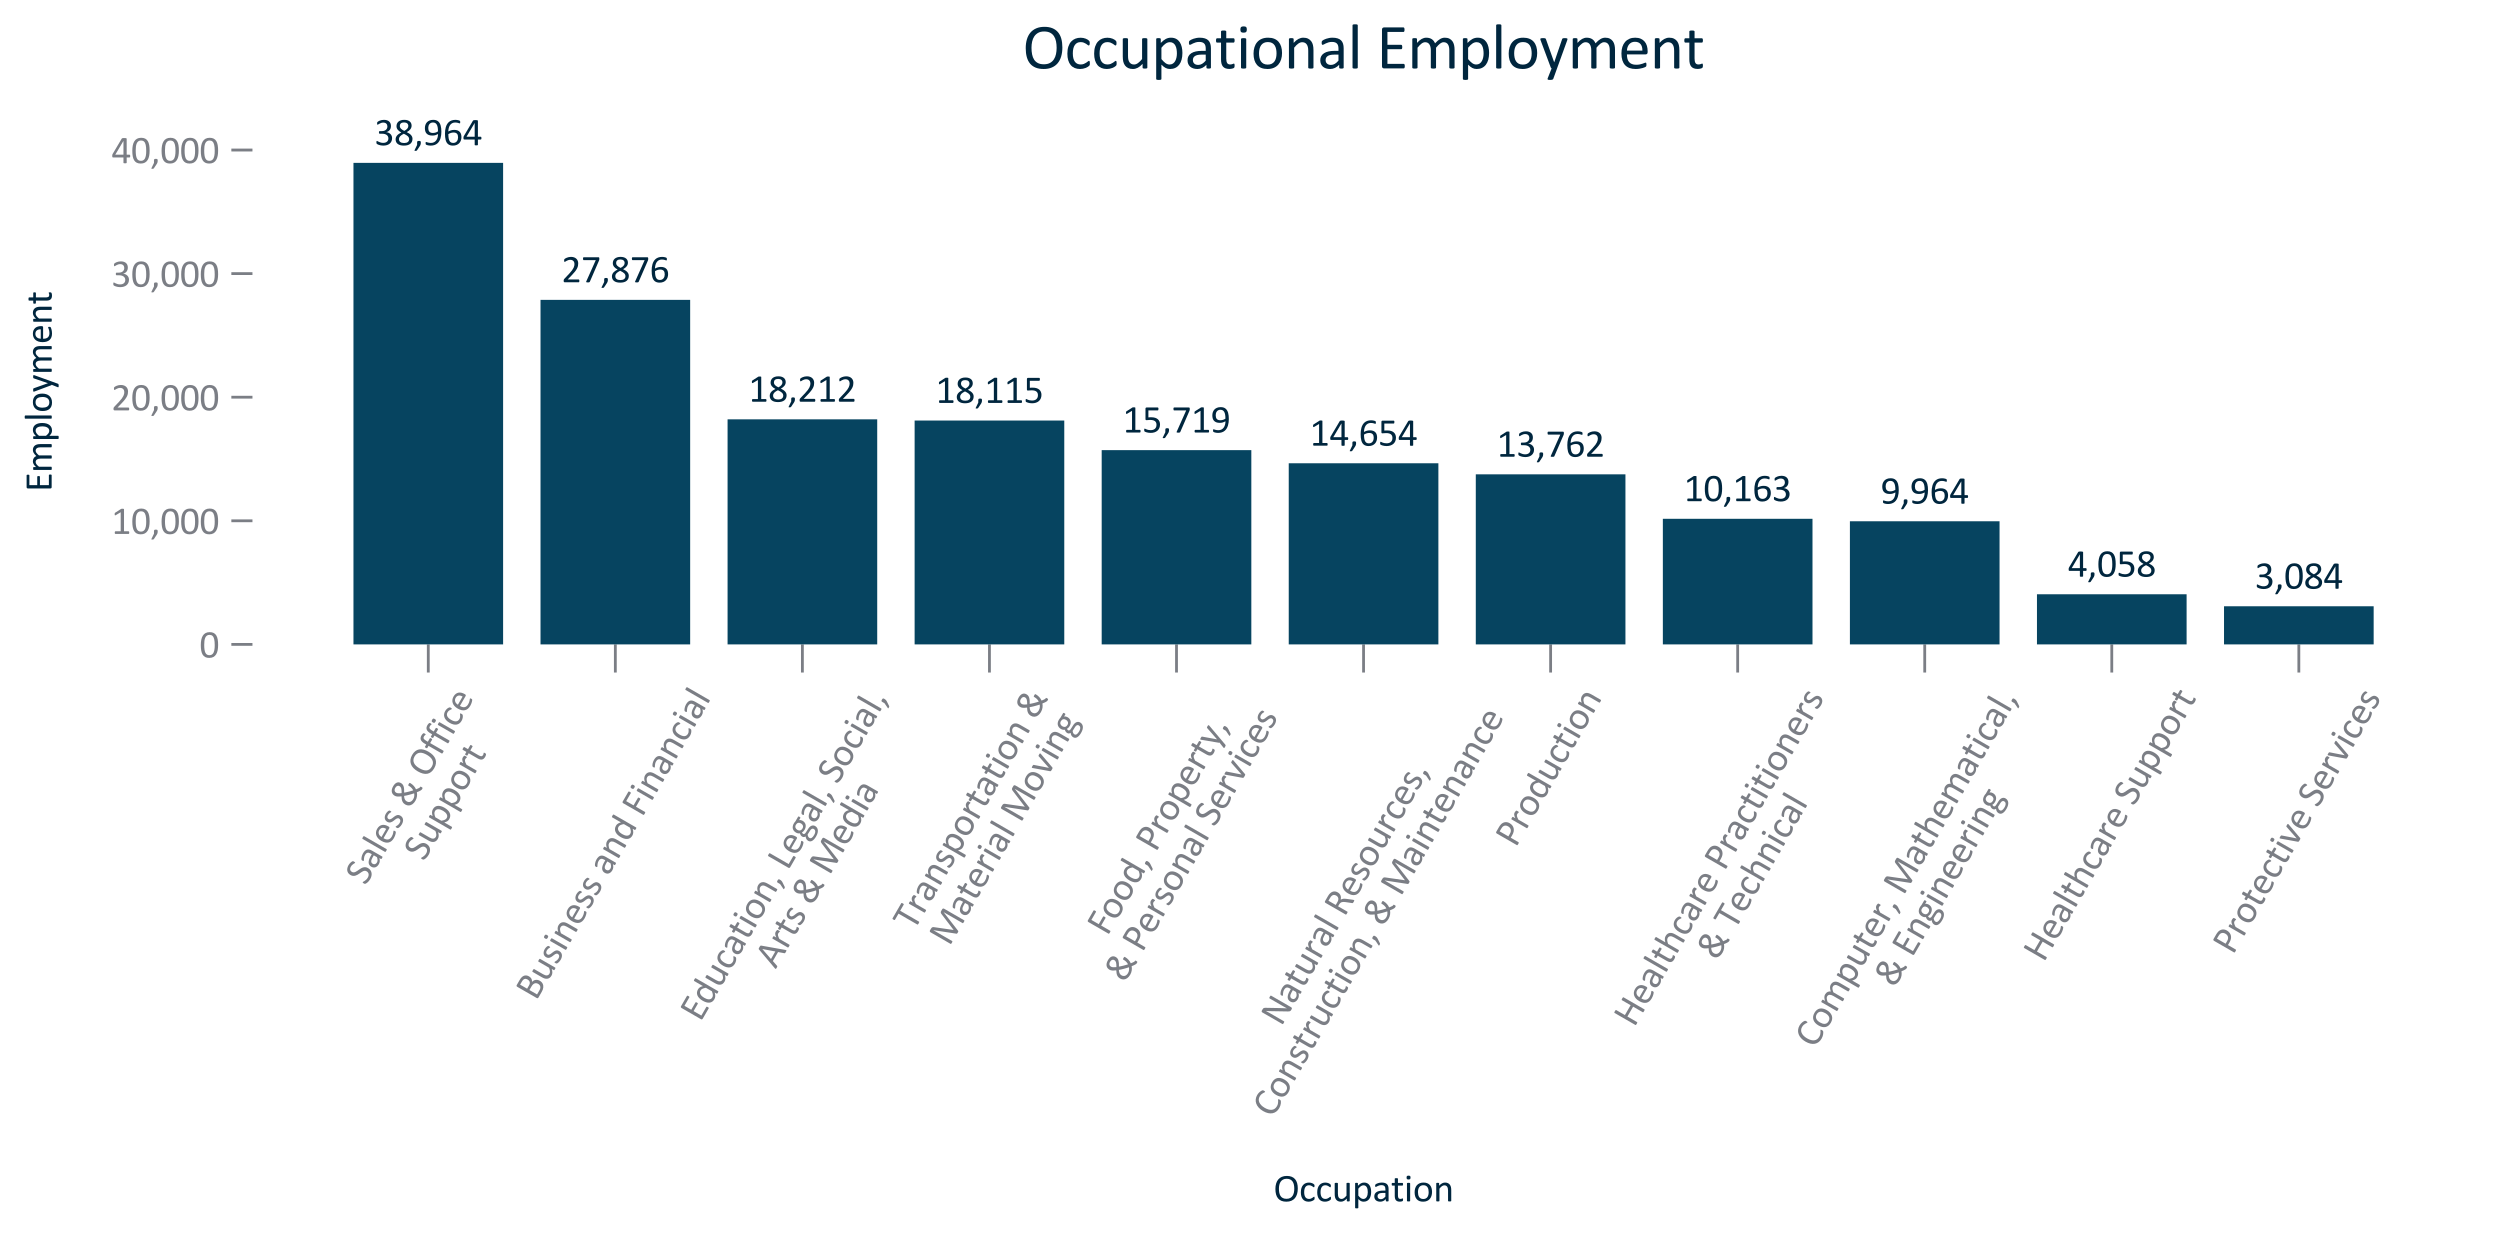 <?xml version="1.0" encoding="utf-8" standalone="no"?>
<!DOCTYPE svg PUBLIC "-//W3C//DTD SVG 1.1//EN"
  "http://www.w3.org/Graphics/SVG/1.1/DTD/svg11.dtd">
<svg xmlns:xlink="http://www.w3.org/1999/xlink" width="710.64pt" height="350.64pt" viewBox="0 0 710.64 350.64" xmlns="http://www.w3.org/2000/svg" version="1.1">
 <defs>
  <style type="text/css">*{stroke-linejoin: round; stroke-linecap: butt}</style>
 </defs>
 <g id="figure_1">
  <g id="patch_1">
   <path d="M 0 350.64 
L 710.64 350.64 
L 710.64 0 
L 0 0 
L 0 350.64 
z
" style="fill: none"/>
  </g>
  <g id="axes_1">
   <g id="patch_2">
    <path d="M 71.761 183.171 
L 703.44 183.171 
L 703.44 39.443 
L 71.761 39.443 
L 71.761 183.171 
z
" style="fill: none"/>
   </g>
   <g id="matplotlib.axis_1">
    <g id="xtick_1">
     <g id="line2d_1">
      <defs>
       <path id="m5e70536833" d="M 0 0 
L 0 8 
" style="stroke: #7b7e85; stroke-width: 0.8"/>
      </defs>
      <g>
       <use xlink:href="#m5e70536833" x="121.742" y="183.171" style="fill: #7b7e85; stroke: #7b7e85; stroke-width: 0.8"/>
      </g>
     </g>
     <g id="text_1">
      <!-- Sales &amp; Office -->
      <g style="fill: #7b7e85" transform="translate(103.963 251.887) rotate(-60) scale(0.11 -0.11)">
       <defs>
        <path id="Calibri-53" d="M 2709 1134 
Q 2709 850 2604 628 
Q 2500 406 2314 251 
Q 2128 97 1876 19 
Q 1625 -59 1334 -59 
Q 1131 -59 957 -25 
Q 784 9 648 59 
Q 513 109 420 162 
Q 328 216 292 253 
Q 256 291 239 348 
Q 222 406 222 503 
Q 222 572 228 617 
Q 234 663 246 691 
Q 259 719 278 730 
Q 297 741 322 741 
Q 366 741 445 687 
Q 525 634 650 571 
Q 775 509 951 454 
Q 1128 400 1359 400 
Q 1534 400 1679 447 
Q 1825 494 1929 580 
Q 2034 666 2090 791 
Q 2147 916 2147 1075 
Q 2147 1247 2069 1369 
Q 1991 1491 1862 1583 
Q 1734 1675 1570 1751 
Q 1406 1828 1234 1908 
Q 1063 1988 900 2084 
Q 738 2181 609 2312 
Q 481 2444 401 2620 
Q 322 2797 322 3044 
Q 322 3297 414 3495 
Q 506 3694 670 3828 
Q 834 3963 1061 4033 
Q 1288 4103 1550 4103 
Q 1684 4103 1820 4079 
Q 1956 4056 2076 4017 
Q 2197 3978 2290 3929 
Q 2384 3881 2414 3851 
Q 2444 3822 2453 3805 
Q 2463 3788 2469 3761 
Q 2475 3734 2478 3696 
Q 2481 3659 2481 3600 
Q 2481 3544 2476 3500 
Q 2472 3456 2462 3426 
Q 2453 3397 2436 3383 
Q 2419 3369 2397 3369 
Q 2363 3369 2289 3412 
Q 2216 3456 2109 3511 
Q 2003 3566 1858 3611 
Q 1713 3656 1531 3656 
Q 1363 3656 1238 3611 
Q 1113 3566 1031 3491 
Q 950 3416 909 3312 
Q 869 3209 869 3094 
Q 869 2925 947 2803 
Q 1025 2681 1154 2587 
Q 1284 2494 1450 2416 
Q 1616 2338 1787 2258 
Q 1959 2178 2125 2083 
Q 2291 1988 2420 1858 
Q 2550 1728 2629 1551 
Q 2709 1375 2709 1134 
z
" transform="scale(0.016)"/>
        <path id="Calibri-61" d="M 2597 75 
Q 2597 38 2572 19 
Q 2547 0 2503 -9 
Q 2459 -19 2375 -19 
Q 2294 -19 2245 -9 
Q 2197 0 2175 19 
Q 2153 38 2153 75 
L 2153 356 
Q 1969 159 1742 50 
Q 1516 -59 1263 -59 
Q 1041 -59 861 -1 
Q 681 56 554 165 
Q 428 275 358 434 
Q 288 594 288 797 
Q 288 1034 384 1209 
Q 481 1384 662 1500 
Q 844 1616 1106 1673 
Q 1369 1731 1697 1731 
L 2084 1731 
L 2084 1950 
Q 2084 2113 2050 2238 
Q 2016 2363 1939 2445 
Q 1863 2528 1741 2570 
Q 1619 2613 1441 2613 
Q 1250 2613 1098 2567 
Q 947 2522 833 2467 
Q 719 2413 642 2367 
Q 566 2322 528 2322 
Q 503 2322 484 2334 
Q 466 2347 452 2372 
Q 438 2397 431 2436 
Q 425 2475 425 2522 
Q 425 2600 436 2645 
Q 447 2691 489 2731 
Q 531 2772 634 2826 
Q 738 2881 872 2926 
Q 1006 2972 1165 3001 
Q 1325 3031 1488 3031 
Q 1791 3031 2003 2962 
Q 2216 2894 2347 2761 
Q 2478 2628 2537 2431 
Q 2597 2234 2597 1972 
L 2597 75 
z
M 2084 1359 
L 1644 1359 
Q 1431 1359 1275 1323 
Q 1119 1288 1016 1217 
Q 913 1147 864 1048 
Q 816 950 816 822 
Q 816 603 955 473 
Q 1094 344 1344 344 
Q 1547 344 1720 447 
Q 1894 550 2084 763 
L 2084 1359 
z
" transform="scale(0.016)"/>
        <path id="Calibri-6c" d="M 994 78 
Q 994 53 981 36 
Q 969 19 941 6 
Q 913 -6 863 -12 
Q 813 -19 734 -19 
Q 659 -19 609 -12 
Q 559 -6 529 6 
Q 500 19 489 36 
Q 478 53 478 78 
L 478 4253 
Q 478 4278 489 4297 
Q 500 4316 529 4328 
Q 559 4341 609 4347 
Q 659 4353 734 4353 
Q 813 4353 863 4347 
Q 913 4341 941 4328 
Q 969 4316 981 4297 
Q 994 4278 994 4253 
L 994 78 
z
" transform="scale(0.016)"/>
        <path id="Calibri-65" d="M 2878 1606 
Q 2878 1484 2817 1432 
Q 2756 1381 2678 1381 
L 834 1381 
Q 834 1147 881 959 
Q 928 772 1037 637 
Q 1147 503 1322 431 
Q 1497 359 1750 359 
Q 1950 359 2106 392 
Q 2263 425 2377 465 
Q 2491 506 2564 539 
Q 2638 572 2675 572 
Q 2697 572 2714 561 
Q 2731 550 2740 528 
Q 2750 506 2754 467 
Q 2759 428 2759 372 
Q 2759 331 2756 301 
Q 2753 272 2748 248 
Q 2744 225 2733 206 
Q 2722 188 2705 170 
Q 2688 153 2603 114 
Q 2519 75 2384 37 
Q 2250 0 2073 -29 
Q 1897 -59 1697 -59 
Q 1350 -59 1089 37 
Q 828 134 650 325 
Q 472 516 381 803 
Q 291 1091 291 1472 
Q 291 1834 384 2123 
Q 478 2413 654 2614 
Q 831 2816 1081 2923 
Q 1331 3031 1641 3031 
Q 1972 3031 2205 2925 
Q 2438 2819 2588 2639 
Q 2738 2459 2808 2217 
Q 2878 1975 2878 1700 
L 2878 1606 
z
M 2359 1759 
Q 2369 2166 2180 2397 
Q 1991 2628 1619 2628 
Q 1428 2628 1284 2556 
Q 1141 2484 1044 2365 
Q 947 2247 894 2089 
Q 841 1931 834 1759 
L 2359 1759 
z
" transform="scale(0.016)"/>
        <path id="Calibri-73" d="M 2244 844 
Q 2244 628 2164 459 
Q 2084 291 1937 175 
Q 1791 59 1587 0 
Q 1384 -59 1141 -59 
Q 991 -59 855 -36 
Q 719 -13 611 23 
Q 503 59 428 98 
Q 353 138 318 169 
Q 284 200 268 256 
Q 253 313 253 409 
Q 253 469 259 509 
Q 266 550 275 575 
Q 284 600 301 611 
Q 319 622 341 622 
Q 375 622 442 580 
Q 509 538 607 488 
Q 706 438 840 395 
Q 975 353 1150 353 
Q 1281 353 1387 381 
Q 1494 409 1572 464 
Q 1650 519 1692 603 
Q 1734 688 1734 803 
Q 1734 922 1673 1003 
Q 1613 1084 1513 1146 
Q 1413 1209 1288 1257 
Q 1163 1306 1030 1359 
Q 897 1413 770 1480 
Q 644 1547 544 1644 
Q 444 1741 383 1875 
Q 322 2009 322 2197 
Q 322 2363 386 2514 
Q 450 2666 578 2780 
Q 706 2894 898 2962 
Q 1091 3031 1347 3031 
Q 1459 3031 1571 3012 
Q 1684 2994 1775 2966 
Q 1866 2938 1930 2905 
Q 1994 2872 2026 2847 
Q 2059 2822 2070 2803 
Q 2081 2784 2086 2761 
Q 2091 2738 2095 2703 
Q 2100 2669 2100 2619 
Q 2100 2566 2095 2527 
Q 2091 2488 2080 2463 
Q 2069 2438 2053 2427 
Q 2038 2416 2019 2416 
Q 1991 2416 1937 2450 
Q 1884 2484 1800 2523 
Q 1716 2563 1602 2597 
Q 1488 2631 1341 2631 
Q 1209 2631 1109 2601 
Q 1009 2572 945 2517 
Q 881 2463 848 2388 
Q 816 2313 816 2225 
Q 816 2103 878 2020 
Q 941 1938 1041 1875 
Q 1141 1813 1269 1763 
Q 1397 1713 1530 1659 
Q 1663 1606 1792 1540 
Q 1922 1475 2022 1381 
Q 2122 1288 2183 1156 
Q 2244 1025 2244 844 
z
" transform="scale(0.016)"/>
        <path id="Calibri-20" transform="scale(0.016)"/>
        <path id="Calibri-26" d="M 338 1066 
Q 338 1238 384 1392 
Q 431 1547 531 1692 
Q 631 1838 792 1973 
Q 953 2109 1181 2247 
Q 1056 2416 967 2553 
Q 878 2691 820 2809 
Q 763 2928 738 3036 
Q 713 3144 713 3253 
Q 713 3447 778 3623 
Q 844 3800 989 3936 
Q 1134 4072 1362 4151 
Q 1591 4231 1916 4231 
Q 2191 4231 2392 4172 
Q 2594 4113 2726 4003 
Q 2859 3894 2926 3739 
Q 2994 3584 2994 3394 
Q 2994 3209 2934 3056 
Q 2875 2903 2744 2759 
Q 2613 2616 2408 2473 
Q 2203 2331 1913 2175 
Q 2019 2047 2144 1908 
Q 2269 1769 2405 1628 
Q 2541 1488 2683 1352 
Q 2825 1216 2963 1091 
Q 3025 1175 3075 1283 
Q 3125 1391 3162 1511 
Q 3200 1631 3219 1756 
Q 3238 1881 3238 2009 
L 3238 2122 
Q 3238 2153 3248 2173 
Q 3259 2194 3284 2208 
Q 3309 2222 3357 2228 
Q 3406 2234 3484 2234 
Q 3553 2234 3601 2231 
Q 3650 2228 3681 2217 
Q 3713 2206 3727 2182 
Q 3741 2159 3741 2119 
L 3741 2041 
Q 3741 1866 3711 1697 
Q 3681 1528 3629 1367 
Q 3578 1206 3501 1059 
Q 3425 913 3331 788 
Q 3472 675 3576 600 
Q 3681 525 3754 478 
Q 3828 431 3876 412 
Q 3925 394 3956 394 
Q 3988 394 4016 397 
Q 4044 400 4061 387 
Q 4078 375 4087 337 
Q 4097 300 4097 222 
Q 4097 144 4094 97 
Q 4091 50 4083 26 
Q 4075 3 4056 -12 
Q 4038 -28 3988 -40 
Q 3938 -53 3856 -53 
Q 3794 -53 3719 -31 
Q 3644 -9 3544 45 
Q 3444 100 3311 194 
Q 3178 288 3000 431 
Q 2869 325 2723 234 
Q 2578 144 2414 80 
Q 2250 16 2070 -20 
Q 1891 -56 1681 -56 
Q 1484 -56 1307 -21 
Q 1131 13 981 77 
Q 831 141 712 237 
Q 594 334 511 457 
Q 428 581 383 734 
Q 338 888 338 1066 
z
M 1259 3294 
Q 1259 3209 1282 3121 
Q 1306 3034 1354 2939 
Q 1403 2844 1473 2734 
Q 1544 2625 1641 2491 
Q 1869 2619 2023 2726 
Q 2178 2834 2272 2934 
Q 2366 3034 2408 3134 
Q 2450 3234 2450 3347 
Q 2450 3438 2417 3520 
Q 2384 3603 2312 3667 
Q 2241 3731 2131 3768 
Q 2022 3806 1869 3806 
Q 1703 3806 1589 3764 
Q 1475 3722 1401 3651 
Q 1328 3581 1293 3487 
Q 1259 3394 1259 3294 
z
M 897 1119 
Q 897 956 951 822 
Q 1006 688 1112 589 
Q 1219 491 1378 436 
Q 1538 381 1747 381 
Q 1875 381 1997 407 
Q 2119 434 2230 479 
Q 2341 525 2441 589 
Q 2541 653 2625 725 
Q 2463 866 2302 1017 
Q 2141 1169 1991 1322 
Q 1841 1475 1702 1626 
Q 1563 1778 1447 1922 
Q 1291 1822 1186 1723 
Q 1081 1625 1017 1526 
Q 953 1428 925 1328 
Q 897 1228 897 1119 
z
M 0 4044 
L 0 4044 
z
" transform="scale(0.016)"/>
        <path id="Calibri-4f" d="M 3925 2069 
Q 3925 1578 3809 1184 
Q 3694 791 3464 514 
Q 3234 238 2887 89 
Q 2541 -59 2078 -59 
Q 1622 -59 1289 77 
Q 956 213 739 472 
Q 522 731 415 1115 
Q 309 1500 309 2000 
Q 309 2478 425 2868 
Q 541 3259 772 3532 
Q 1003 3806 1350 3954 
Q 1697 4103 2159 4103 
Q 2606 4103 2937 3968 
Q 3269 3834 3489 3576 
Q 3709 3319 3817 2939 
Q 3925 2559 3925 2069 
z
M 3359 2031 
Q 3359 2375 3298 2670 
Q 3238 2966 3095 3183 
Q 2953 3400 2715 3522 
Q 2478 3644 2128 3644 
Q 1778 3644 1540 3512 
Q 1303 3381 1154 3162 
Q 1006 2944 942 2651 
Q 878 2359 878 2038 
Q 878 1681 937 1381 
Q 997 1081 1137 864 
Q 1278 647 1514 526 
Q 1750 406 2106 406 
Q 2459 406 2700 537 
Q 2941 669 3087 892 
Q 3234 1116 3296 1409 
Q 3359 1703 3359 2031 
z
" transform="scale(0.016)"/>
        <path id="Calibri-66" d="M 2019 4047 
Q 2019 3988 2012 3952 
Q 2006 3916 1998 3894 
Q 1991 3872 1978 3864 
Q 1966 3856 1947 3856 
Q 1925 3856 1892 3870 
Q 1859 3884 1812 3901 
Q 1766 3919 1702 3933 
Q 1638 3947 1553 3947 
Q 1438 3947 1356 3909 
Q 1275 3872 1225 3792 
Q 1175 3713 1153 3586 
Q 1131 3459 1131 3278 
L 1131 2972 
L 1759 2972 
Q 1784 2972 1801 2961 
Q 1819 2950 1833 2923 
Q 1847 2897 1855 2856 
Q 1863 2816 1863 2756 
Q 1863 2644 1834 2594 
Q 1806 2544 1759 2544 
L 1131 2544 
L 1131 78 
Q 1131 53 1118 36 
Q 1106 19 1076 6 
Q 1047 -6 997 -12 
Q 947 -19 872 -19 
Q 797 -19 747 -12 
Q 697 -6 667 6 
Q 638 19 625 36 
Q 613 53 613 78 
L 613 2544 
L 216 2544 
Q 166 2544 141 2594 
Q 116 2644 116 2756 
Q 116 2816 122 2856 
Q 128 2897 140 2923 
Q 153 2950 172 2961 
Q 191 2972 216 2972 
L 613 2972 
L 613 3263 
Q 613 3556 667 3767 
Q 722 3978 834 4112 
Q 947 4247 1117 4311 
Q 1288 4375 1519 4375 
Q 1628 4375 1731 4354 
Q 1834 4334 1890 4311 
Q 1947 4288 1965 4269 
Q 1984 4250 1996 4220 
Q 2009 4191 2014 4148 
Q 2019 4106 2019 4047 
z
" transform="scale(0.016)"/>
        <path id="Calibri-69" d="M 994 78 
Q 994 53 981 36 
Q 969 19 941 6 
Q 913 -6 863 -12 
Q 813 -19 734 -19 
Q 659 -19 609 -12 
Q 559 -6 529 6 
Q 500 19 489 36 
Q 478 53 478 78 
L 478 2891 
Q 478 2913 489 2931 
Q 500 2950 529 2962 
Q 559 2975 609 2981 
Q 659 2988 734 2988 
Q 813 2988 863 2981 
Q 913 2975 941 2962 
Q 969 2950 981 2931 
Q 994 2913 994 2891 
L 994 78 
z
M 1053 3841 
Q 1053 3659 984 3593 
Q 916 3528 731 3528 
Q 550 3528 483 3592 
Q 416 3656 416 3834 
Q 416 4016 484 4081 
Q 553 4147 738 4147 
Q 919 4147 986 4083 
Q 1053 4019 1053 3841 
z
" transform="scale(0.016)"/>
        <path id="Calibri-63" d="M 2500 506 
Q 2500 453 2497 414 
Q 2494 375 2486 348 
Q 2478 322 2467 301 
Q 2456 281 2417 242 
Q 2378 203 2284 145 
Q 2191 88 2073 42 
Q 1956 -3 1818 -31 
Q 1681 -59 1534 -59 
Q 1231 -59 997 41 
Q 763 141 605 333 
Q 447 525 364 804 
Q 281 1084 281 1450 
Q 281 1866 382 2164 
Q 484 2463 661 2653 
Q 838 2844 1077 2936 
Q 1316 3028 1594 3028 
Q 1728 3028 1854 3003 
Q 1981 2978 2087 2937 
Q 2194 2897 2276 2844 
Q 2359 2791 2396 2753 
Q 2434 2716 2448 2694 
Q 2463 2672 2472 2642 
Q 2481 2613 2484 2575 
Q 2488 2538 2488 2481 
Q 2488 2359 2459 2311 
Q 2431 2263 2391 2263 
Q 2344 2263 2283 2314 
Q 2222 2366 2128 2428 
Q 2034 2491 1901 2542 
Q 1769 2594 1588 2594 
Q 1216 2594 1017 2308 
Q 819 2022 819 1478 
Q 819 1206 870 1001 
Q 922 797 1022 659 
Q 1122 522 1267 455 
Q 1413 388 1600 388 
Q 1778 388 1912 444 
Q 2047 500 2145 567 
Q 2244 634 2311 689 
Q 2378 744 2416 744 
Q 2438 744 2453 731 
Q 2469 719 2480 689 
Q 2491 659 2495 614 
Q 2500 569 2500 506 
z
" transform="scale(0.016)"/>
       </defs>
       <use xlink:href="#Calibri-53"/>
       <use xlink:href="#Calibri-61" x="45.947"/>
       <use xlink:href="#Calibri-6c" x="93.848"/>
       <use xlink:href="#Calibri-65" x="116.797"/>
       <use xlink:href="#Calibri-73" x="166.553"/>
       <use xlink:href="#Calibri-20" x="205.664"/>
       <use xlink:href="#Calibri-26" x="228.271"/>
       <use xlink:href="#Calibri-20" x="296.484"/>
       <use xlink:href="#Calibri-4f" x="319.092"/>
       <use xlink:href="#Calibri-66" x="385.303"/>
       <use xlink:href="#Calibri-66" x="415.82"/>
       <use xlink:href="#Calibri-69" x="446.338"/>
       <use xlink:href="#Calibri-63" x="469.287"/>
       <use xlink:href="#Calibri-65" x="511.572"/>
      </g>
      <!--  Support -->
      <g style="fill: #7b7e85" transform="translate(119.319 247.159) rotate(-60) scale(0.11 -0.11)">
       <defs>
        <path id="Calibri-75" d="M 2888 78 
Q 2888 53 2877 36 
Q 2866 19 2837 6 
Q 2809 -6 2764 -12 
Q 2719 -19 2653 -19 
Q 2581 -19 2536 -12 
Q 2491 -6 2464 6 
Q 2438 19 2428 36 
Q 2419 53 2419 78 
L 2419 450 
Q 2178 184 1943 62 
Q 1709 -59 1469 -59 
Q 1188 -59 995 34 
Q 803 128 684 289 
Q 566 450 514 664 
Q 463 878 463 1184 
L 463 2891 
Q 463 2916 473 2933 
Q 484 2950 515 2964 
Q 547 2978 597 2983 
Q 647 2988 722 2988 
Q 797 2988 847 2983 
Q 897 2978 926 2964 
Q 956 2950 968 2933 
Q 981 2916 981 2891 
L 981 1253 
Q 981 1006 1017 857 
Q 1053 709 1126 604 
Q 1200 500 1312 442 
Q 1425 384 1575 384 
Q 1769 384 1961 521 
Q 2153 659 2369 925 
L 2369 2891 
Q 2369 2916 2380 2933 
Q 2391 2950 2422 2964 
Q 2453 2978 2501 2983 
Q 2550 2988 2628 2988 
Q 2703 2988 2753 2983 
Q 2803 2978 2831 2964 
Q 2859 2950 2873 2933 
Q 2888 2916 2888 2891 
L 2888 78 
z
" transform="scale(0.016)"/>
        <path id="Calibri-70" d="M 3066 1528 
Q 3066 1159 2986 865 
Q 2906 572 2751 367 
Q 2597 163 2369 52 
Q 2141 -59 1847 -59 
Q 1722 -59 1615 -34 
Q 1509 -9 1407 44 
Q 1306 97 1206 178 
Q 1106 259 994 369 
L 994 -1038 
Q 994 -1063 981 -1081 
Q 969 -1100 941 -1112 
Q 913 -1125 863 -1131 
Q 813 -1138 734 -1138 
Q 659 -1138 609 -1131 
Q 559 -1125 529 -1112 
Q 500 -1100 489 -1081 
Q 478 -1063 478 -1038 
L 478 2891 
Q 478 2919 487 2936 
Q 497 2953 525 2965 
Q 553 2978 597 2983 
Q 641 2988 703 2988 
Q 769 2988 811 2983 
Q 853 2978 881 2965 
Q 909 2953 920 2936 
Q 931 2919 931 2891 
L 931 2513 
Q 1059 2644 1178 2741 
Q 1297 2838 1417 2902 
Q 1538 2966 1664 2998 
Q 1791 3031 1931 3031 
Q 2238 3031 2453 2912 
Q 2669 2794 2805 2587 
Q 2941 2381 3003 2107 
Q 3066 1834 3066 1528 
z
M 2522 1469 
Q 2522 1684 2489 1886 
Q 2456 2088 2376 2244 
Q 2297 2400 2162 2494 
Q 2028 2588 1828 2588 
Q 1728 2588 1631 2558 
Q 1534 2528 1434 2464 
Q 1334 2400 1225 2295 
Q 1116 2191 994 2038 
L 994 919 
Q 1206 659 1397 521 
Q 1588 384 1797 384 
Q 1991 384 2130 478 
Q 2269 572 2355 728 
Q 2441 884 2481 1078 
Q 2522 1272 2522 1469 
z
" transform="scale(0.016)"/>
        <path id="Calibri-6f" d="M 3094 1516 
Q 3094 1172 3003 883 
Q 2913 594 2733 384 
Q 2553 175 2283 58 
Q 2013 -59 1656 -59 
Q 1309 -59 1051 44 
Q 794 147 622 344 
Q 450 541 365 822 
Q 281 1103 281 1459 
Q 281 1803 370 2092 
Q 459 2381 639 2590 
Q 819 2800 1087 2915 
Q 1356 3031 1716 3031 
Q 2063 3031 2320 2928 
Q 2578 2825 2750 2628 
Q 2922 2431 3008 2150 
Q 3094 1869 3094 1516 
z
M 2550 1481 
Q 2550 1709 2508 1912 
Q 2466 2116 2369 2269 
Q 2272 2422 2106 2511 
Q 1941 2600 1694 2600 
Q 1466 2600 1302 2519 
Q 1138 2438 1031 2289 
Q 925 2141 873 1937 
Q 822 1734 822 1494 
Q 822 1263 864 1059 
Q 906 856 1004 704 
Q 1103 553 1268 464 
Q 1434 375 1681 375 
Q 1906 375 2072 456 
Q 2238 538 2344 684 
Q 2450 831 2500 1034 
Q 2550 1238 2550 1481 
z
" transform="scale(0.016)"/>
        <path id="Calibri-72" d="M 2122 2706 
Q 2122 2638 2119 2591 
Q 2116 2544 2106 2517 
Q 2097 2491 2083 2477 
Q 2069 2463 2044 2463 
Q 2019 2463 1983 2477 
Q 1947 2491 1901 2505 
Q 1856 2519 1800 2531 
Q 1744 2544 1678 2544 
Q 1600 2544 1525 2512 
Q 1450 2481 1367 2409 
Q 1284 2338 1193 2219 
Q 1103 2100 994 1928 
L 994 78 
Q 994 53 981 36 
Q 969 19 941 6 
Q 913 -6 863 -12 
Q 813 -19 734 -19 
Q 659 -19 609 -12 
Q 559 -6 529 6 
Q 500 19 489 36 
Q 478 53 478 78 
L 478 2891 
Q 478 2916 487 2933 
Q 497 2950 525 2964 
Q 553 2978 597 2983 
Q 641 2988 713 2988 
Q 781 2988 826 2983 
Q 872 2978 897 2964 
Q 922 2950 933 2933 
Q 944 2916 944 2891 
L 944 2481 
Q 1059 2650 1161 2756 
Q 1263 2863 1353 2923 
Q 1444 2984 1533 3007 
Q 1622 3031 1713 3031 
Q 1753 3031 1804 3026 
Q 1856 3022 1912 3009 
Q 1969 2997 2014 2981 
Q 2059 2966 2078 2950 
Q 2097 2934 2103 2920 
Q 2109 2906 2114 2884 
Q 2119 2863 2120 2820 
Q 2122 2778 2122 2706 
z
" transform="scale(0.016)"/>
        <path id="Calibri-74" d="M 1941 284 
Q 1941 194 1928 141 
Q 1916 88 1891 63 
Q 1866 38 1816 16 
Q 1766 -6 1702 -20 
Q 1638 -34 1566 -43 
Q 1494 -53 1422 -53 
Q 1203 -53 1047 5 
Q 891 63 791 180 
Q 691 297 645 476 
Q 600 656 600 900 
L 600 2544 
L 206 2544 
Q 159 2544 131 2594 
Q 103 2644 103 2756 
Q 103 2816 111 2856 
Q 119 2897 131 2923 
Q 144 2950 164 2961 
Q 184 2972 209 2972 
L 600 2972 
L 600 3641 
Q 600 3663 611 3681 
Q 622 3700 651 3714 
Q 681 3728 731 3734 
Q 781 3741 856 3741 
Q 934 3741 984 3734 
Q 1034 3728 1062 3714 
Q 1091 3700 1103 3681 
Q 1116 3663 1116 3641 
L 1116 2972 
L 1838 2972 
Q 1863 2972 1881 2961 
Q 1900 2950 1914 2923 
Q 1928 2897 1934 2856 
Q 1941 2816 1941 2756 
Q 1941 2644 1912 2594 
Q 1884 2544 1838 2544 
L 1116 2544 
L 1116 975 
Q 1116 684 1202 536 
Q 1288 388 1509 388 
Q 1581 388 1637 402 
Q 1694 416 1737 431 
Q 1781 447 1812 461 
Q 1844 475 1869 475 
Q 1884 475 1898 467 
Q 1913 459 1920 437 
Q 1928 416 1934 378 
Q 1941 341 1941 284 
z
" transform="scale(0.016)"/>
       </defs>
       <use xlink:href="#Calibri-20"/>
       <use xlink:href="#Calibri-53" x="22.607"/>
       <use xlink:href="#Calibri-75" x="68.555"/>
       <use xlink:href="#Calibri-70" x="121.094"/>
       <use xlink:href="#Calibri-70" x="173.633"/>
       <use xlink:href="#Calibri-6f" x="226.172"/>
       <use xlink:href="#Calibri-72" x="278.906"/>
       <use xlink:href="#Calibri-74" x="313.77"/>
      </g>
     </g>
    </g>
    <g id="xtick_2">
     <g id="line2d_2">
      <g>
       <use xlink:href="#m5e70536833" x="174.914" y="183.171" style="fill: #7b7e85; stroke: #7b7e85; stroke-width: 0.8"/>
      </g>
     </g>
     <g id="text_2">
      <!-- Business and Financial -->
      <g style="fill: #7b7e85" transform="translate(152.399 284.694) rotate(-60) scale(0.11 -0.11)">
       <defs>
        <path id="Calibri-42" d="M 3203 1159 
Q 3203 969 3154 808 
Q 3106 647 3018 519 
Q 2931 391 2807 294 
Q 2684 197 2529 131 
Q 2375 66 2198 33 
Q 2022 0 1794 0 
L 738 0 
Q 666 0 602 48 
Q 538 97 538 219 
L 538 3825 
Q 538 3947 602 3995 
Q 666 4044 738 4044 
L 1656 4044 
Q 2019 4044 2250 3975 
Q 2481 3906 2636 3775 
Q 2791 3644 2869 3453 
Q 2947 3263 2947 3022 
Q 2947 2878 2912 2747 
Q 2878 2616 2811 2505 
Q 2744 2394 2642 2306 
Q 2541 2219 2409 2163 
Q 2575 2131 2719 2048 
Q 2863 1966 2970 1837 
Q 3078 1709 3140 1537 
Q 3203 1366 3203 1159 
z
M 2394 2969 
Q 2394 3116 2353 3234 
Q 2313 3353 2225 3436 
Q 2138 3519 1997 3562 
Q 1856 3606 1625 3606 
L 1069 3606 
L 1069 2297 
L 1681 2297 
Q 1891 2297 2019 2351 
Q 2147 2406 2231 2498 
Q 2316 2591 2355 2714 
Q 2394 2838 2394 2969 
z
M 2638 1128 
Q 2638 1309 2580 1446 
Q 2522 1584 2411 1678 
Q 2300 1772 2133 1820 
Q 1966 1869 1713 1869 
L 1069 1869 
L 1069 444 
L 1850 444 
Q 2034 444 2171 487 
Q 2309 531 2414 617 
Q 2519 703 2578 831 
Q 2638 959 2638 1128 
z
" transform="scale(0.016)"/>
        <path id="Calibri-6e" d="M 2900 78 
Q 2900 53 2887 36 
Q 2875 19 2847 6 
Q 2819 -6 2769 -12 
Q 2719 -19 2644 -19 
Q 2566 -19 2516 -12 
Q 2466 -6 2437 6 
Q 2409 19 2396 36 
Q 2384 53 2384 78 
L 2384 1725 
Q 2384 1966 2346 2112 
Q 2309 2259 2237 2365 
Q 2166 2472 2052 2528 
Q 1938 2584 1788 2584 
Q 1594 2584 1400 2446 
Q 1206 2309 994 2044 
L 994 78 
Q 994 53 981 36 
Q 969 19 941 6 
Q 913 -6 863 -12 
Q 813 -19 734 -19 
Q 659 -19 609 -12 
Q 559 -6 529 6 
Q 500 19 489 36 
Q 478 53 478 78 
L 478 2891 
Q 478 2916 487 2933 
Q 497 2950 525 2964 
Q 553 2978 597 2983 
Q 641 2988 713 2988 
Q 781 2988 826 2983 
Q 872 2978 897 2964 
Q 922 2950 933 2933 
Q 944 2916 944 2891 
L 944 2519 
Q 1181 2784 1417 2907 
Q 1653 3031 1894 3031 
Q 2175 3031 2367 2936 
Q 2559 2841 2678 2681 
Q 2797 2522 2848 2308 
Q 2900 2094 2900 1794 
L 2900 78 
z
" transform="scale(0.016)"/>
        <path id="Calibri-64" d="M 2888 78 
Q 2888 53 2877 34 
Q 2866 16 2839 5 
Q 2813 -6 2769 -12 
Q 2725 -19 2663 -19 
Q 2597 -19 2553 -12 
Q 2509 -6 2481 5 
Q 2453 16 2440 34 
Q 2428 53 2428 78 
L 2428 450 
Q 2206 209 1967 75 
Q 1728 -59 1444 -59 
Q 1134 -59 915 61 
Q 697 181 561 386 
Q 425 591 362 867 
Q 300 1144 300 1450 
Q 300 1813 378 2105 
Q 456 2397 609 2603 
Q 763 2809 989 2920 
Q 1216 3031 1513 3031 
Q 1759 3031 1964 2923 
Q 2169 2816 2369 2606 
L 2369 4241 
Q 2369 4263 2380 4283 
Q 2391 4303 2422 4314 
Q 2453 4325 2501 4333 
Q 2550 4341 2625 4341 
Q 2703 4341 2753 4333 
Q 2803 4325 2831 4314 
Q 2859 4303 2873 4283 
Q 2888 4263 2888 4241 
L 2888 78 
z
M 2369 2056 
Q 2159 2316 1964 2452 
Q 1769 2588 1556 2588 
Q 1359 2588 1221 2494 
Q 1084 2400 998 2247 
Q 913 2094 873 1900 
Q 834 1706 834 1506 
Q 834 1294 867 1091 
Q 900 888 981 730 
Q 1063 572 1197 476 
Q 1331 381 1534 381 
Q 1638 381 1733 409 
Q 1828 438 1928 503 
Q 2028 569 2137 673 
Q 2247 778 2369 931 
L 2369 2056 
z
" transform="scale(0.016)"/>
        <path id="Calibri-46" d="M 2663 3813 
Q 2663 3753 2656 3709 
Q 2650 3666 2634 3639 
Q 2619 3613 2598 3600 
Q 2578 3588 2556 3588 
L 1075 3588 
L 1075 2213 
L 2475 2213 
Q 2497 2213 2517 2202 
Q 2538 2191 2553 2166 
Q 2569 2141 2575 2098 
Q 2581 2056 2581 1991 
Q 2581 1931 2575 1889 
Q 2569 1847 2553 1820 
Q 2538 1794 2517 1780 
Q 2497 1766 2475 1766 
L 1075 1766 
L 1075 81 
Q 1075 59 1062 39 
Q 1050 19 1019 8 
Q 988 -3 938 -11 
Q 888 -19 806 -19 
Q 731 -19 678 -11 
Q 625 -3 594 8 
Q 563 19 550 39 
Q 538 59 538 81 
L 538 3825 
Q 538 3947 602 3995 
Q 666 4044 738 4044 
L 2556 4044 
Q 2578 4044 2598 4031 
Q 2619 4019 2634 3991 
Q 2650 3963 2656 3917 
Q 2663 3872 2663 3813 
z
" transform="scale(0.016)"/>
       </defs>
       <use xlink:href="#Calibri-42"/>
       <use xlink:href="#Calibri-75" x="54.395"/>
       <use xlink:href="#Calibri-73" x="106.934"/>
       <use xlink:href="#Calibri-69" x="146.045"/>
       <use xlink:href="#Calibri-6e" x="168.994"/>
       <use xlink:href="#Calibri-65" x="221.533"/>
       <use xlink:href="#Calibri-73" x="271.289"/>
       <use xlink:href="#Calibri-73" x="310.4"/>
       <use xlink:href="#Calibri-20" x="349.512"/>
       <use xlink:href="#Calibri-61" x="372.119"/>
       <use xlink:href="#Calibri-6e" x="420.02"/>
       <use xlink:href="#Calibri-64" x="472.559"/>
       <use xlink:href="#Calibri-20" x="525.098"/>
       <use xlink:href="#Calibri-46" x="547.705"/>
       <use xlink:href="#Calibri-69" x="593.652"/>
       <use xlink:href="#Calibri-6e" x="616.602"/>
       <use xlink:href="#Calibri-61" x="669.141"/>
       <use xlink:href="#Calibri-6e" x="717.041"/>
       <use xlink:href="#Calibri-63" x="769.58"/>
       <use xlink:href="#Calibri-69" x="811.865"/>
       <use xlink:href="#Calibri-61" x="834.814"/>
       <use xlink:href="#Calibri-6c" x="882.715"/>
      </g>
     </g>
    </g>
    <g id="xtick_3">
     <g id="line2d_3">
      <g>
       <use xlink:href="#m5e70536833" x="228.085" y="183.171" style="fill: #7b7e85; stroke: #7b7e85; stroke-width: 0.8"/>
      </g>
     </g>
     <g id="text_3">
      <!-- Education, Legal, Social, -->
      <g style="fill: #7b7e85" transform="translate(199.095 290.715) rotate(-60) scale(0.11 -0.11)">
       <defs>
        <path id="Calibri-45" d="M 2788 222 
Q 2788 166 2781 123 
Q 2775 81 2759 53 
Q 2744 25 2723 12 
Q 2703 0 2678 0 
L 738 0 
Q 666 0 602 48 
Q 538 97 538 219 
L 538 3825 
Q 538 3947 602 3995 
Q 666 4044 738 4044 
L 2656 4044 
Q 2681 4044 2701 4031 
Q 2722 4019 2734 3991 
Q 2747 3963 2755 3920 
Q 2763 3878 2763 3816 
Q 2763 3759 2755 3717 
Q 2747 3675 2734 3648 
Q 2722 3622 2701 3609 
Q 2681 3597 2656 3597 
L 1075 3597 
L 1075 2328 
L 2431 2328 
Q 2456 2328 2476 2314 
Q 2497 2300 2511 2275 
Q 2525 2250 2531 2206 
Q 2538 2163 2538 2103 
Q 2538 2047 2531 2006 
Q 2525 1966 2511 1941 
Q 2497 1916 2476 1905 
Q 2456 1894 2431 1894 
L 1075 1894 
L 1075 447 
L 2678 447 
Q 2703 447 2723 434 
Q 2744 422 2759 395 
Q 2775 369 2781 326 
Q 2788 284 2788 222 
z
" transform="scale(0.016)"/>
        <path id="Calibri-2c" d="M 1159 447 
Q 1159 350 1150 269 
Q 1141 188 1119 116 
Q 1097 44 1061 -26 
Q 1025 -97 972 -175 
L 544 -819 
Q 528 -841 508 -856 
Q 488 -872 458 -884 
Q 428 -897 389 -901 
Q 350 -906 291 -906 
Q 238 -906 202 -901 
Q 166 -897 150 -886 
Q 134 -875 132 -856 
Q 131 -838 144 -813 
L 559 47 
L 559 447 
Q 559 531 576 581 
Q 594 631 631 656 
Q 669 681 725 690 
Q 781 700 863 700 
Q 941 700 997 690 
Q 1053 681 1089 656 
Q 1125 631 1142 581 
Q 1159 531 1159 447 
z
" transform="scale(0.016)"/>
        <path id="Calibri-4c" d="M 2634 234 
Q 2634 172 2628 130 
Q 2622 88 2608 58 
Q 2594 28 2573 14 
Q 2553 0 2525 0 
L 738 0 
Q 666 0 602 48 
Q 538 97 538 219 
L 538 3963 
Q 538 3988 550 4006 
Q 563 4025 594 4036 
Q 625 4047 678 4055 
Q 731 4063 806 4063 
Q 884 4063 936 4055 
Q 988 4047 1019 4036 
Q 1050 4025 1062 4006 
Q 1075 3988 1075 3963 
L 1075 466 
L 2525 466 
Q 2553 466 2573 452 
Q 2594 438 2608 411 
Q 2622 384 2628 340 
Q 2634 297 2634 234 
z
" transform="scale(0.016)"/>
        <path id="Calibri-67" d="M 2828 2763 
Q 2828 2653 2798 2604 
Q 2769 2556 2722 2556 
L 2319 2556 
Q 2428 2444 2472 2308 
Q 2516 2172 2516 2025 
Q 2516 1781 2437 1593 
Q 2359 1406 2214 1276 
Q 2069 1147 1869 1078 
Q 1669 1009 1425 1009 
Q 1253 1009 1098 1054 
Q 944 1100 859 1169 
Q 803 1113 767 1041 
Q 731 969 731 875 
Q 731 766 832 694 
Q 934 622 1103 616 
L 1838 584 
Q 2047 578 2222 526 
Q 2397 475 2525 379 
Q 2653 284 2725 145 
Q 2797 6 2797 -178 
Q 2797 -372 2715 -547 
Q 2634 -722 2467 -855 
Q 2300 -988 2040 -1064 
Q 1781 -1141 1428 -1141 
Q 1088 -1141 848 -1083 
Q 609 -1025 456 -925 
Q 303 -825 234 -686 
Q 166 -547 166 -384 
Q 166 -281 191 -184 
Q 216 -88 267 0 
Q 319 88 395 167 
Q 472 247 572 325 
Q 419 403 345 522 
Q 272 641 272 778 
Q 272 969 350 1119 
Q 428 1269 544 1388 
Q 447 1503 390 1648 
Q 334 1794 334 2000 
Q 334 2241 415 2431 
Q 497 2622 640 2753 
Q 784 2884 986 2954 
Q 1188 3025 1425 3025 
Q 1553 3025 1664 3011 
Q 1775 2997 1872 2972 
L 2722 2972 
Q 2775 2972 2801 2920 
Q 2828 2869 2828 2763 
z
M 2022 2022 
Q 2022 2309 1864 2470 
Q 1706 2631 1416 2631 
Q 1266 2631 1155 2581 
Q 1044 2531 970 2443 
Q 897 2356 861 2242 
Q 825 2128 825 2003 
Q 825 1725 983 1565 
Q 1141 1406 1425 1406 
Q 1578 1406 1690 1454 
Q 1803 1503 1876 1589 
Q 1950 1675 1986 1787 
Q 2022 1900 2022 2022 
z
M 2281 -206 
Q 2281 -25 2132 73 
Q 1984 172 1731 178 
L 1003 203 
Q 903 125 839 54 
Q 775 -16 737 -80 
Q 700 -144 686 -206 
Q 672 -269 672 -334 
Q 672 -538 878 -642 
Q 1084 -747 1453 -747 
Q 1688 -747 1845 -701 
Q 2003 -656 2100 -581 
Q 2197 -506 2239 -409 
Q 2281 -313 2281 -206 
z
" transform="scale(0.016)"/>
       </defs>
       <use xlink:href="#Calibri-45"/>
       <use xlink:href="#Calibri-64" x="47.328"/>
       <use xlink:href="#Calibri-75" x="99.867"/>
       <use xlink:href="#Calibri-63" x="152.406"/>
       <use xlink:href="#Calibri-61" x="194.691"/>
       <use xlink:href="#Calibri-74" x="242.592"/>
       <use xlink:href="#Calibri-69" x="276.088"/>
       <use xlink:href="#Calibri-6f" x="299.037"/>
       <use xlink:href="#Calibri-6e" x="351.771"/>
       <use xlink:href="#Calibri-2c" x="404.311"/>
       <use xlink:href="#Calibri-20" x="429.262"/>
       <use xlink:href="#Calibri-4c" x="451.869"/>
       <use xlink:href="#Calibri-65" x="493.91"/>
       <use xlink:href="#Calibri-67" x="543.666"/>
       <use xlink:href="#Calibri-61" x="590.736"/>
       <use xlink:href="#Calibri-6c" x="638.637"/>
       <use xlink:href="#Calibri-2c" x="661.586"/>
       <use xlink:href="#Calibri-20" x="686.537"/>
       <use xlink:href="#Calibri-53" x="709.145"/>
       <use xlink:href="#Calibri-6f" x="755.092"/>
       <use xlink:href="#Calibri-63" x="807.826"/>
       <use xlink:href="#Calibri-69" x="850.111"/>
       <use xlink:href="#Calibri-61" x="873.061"/>
       <use xlink:href="#Calibri-6c" x="920.961"/>
       <use xlink:href="#Calibri-2c" x="943.91"/>
      </g>
      <!-- Arts &amp; Media -->
      <g style="fill: #7b7e85" transform="translate(220.436 275.631) rotate(-60) scale(0.11 -0.11)">
       <defs>
        <path id="Calibri-41" d="M 3566 191 
Q 3591 122 3592 80 
Q 3594 38 3569 16 
Q 3544 -6 3486 -12 
Q 3428 -19 3331 -19 
Q 3234 -19 3176 -14 
Q 3119 -9 3089 2 
Q 3059 13 3045 31 
Q 3031 50 3019 78 
L 2672 1063 
L 991 1063 
L 659 91 
Q 650 63 634 42 
Q 619 22 589 8 
Q 559 -6 504 -12 
Q 450 -19 363 -19 
Q 272 -19 214 -11 
Q 156 -3 132 19 
Q 109 41 111 83 
Q 113 125 138 194 
L 1494 3950 
Q 1506 3984 1526 4006 
Q 1547 4028 1586 4040 
Q 1625 4053 1686 4058 
Q 1747 4063 1841 4063 
Q 1941 4063 2006 4058 
Q 2072 4053 2112 4040 
Q 2153 4028 2175 4004 
Q 2197 3981 2209 3947 
L 3566 191 
z
M 1825 3506 
L 1822 3506 
L 1125 1491 
L 2531 1491 
L 1825 3506 
z
" transform="scale(0.016)"/>
        <path id="Calibri-4d" d="M 4934 81 
Q 4934 56 4921 37 
Q 4909 19 4878 8 
Q 4847 -3 4798 -11 
Q 4750 -19 4672 -19 
Q 4600 -19 4548 -11 
Q 4497 -3 4467 8 
Q 4438 19 4425 37 
Q 4413 56 4413 81 
L 4413 3603 
L 4406 3603 
L 2966 66 
Q 2956 44 2939 28 
Q 2922 13 2889 2 
Q 2856 -9 2811 -14 
Q 2766 -19 2703 -19 
Q 2638 -19 2591 -12 
Q 2544 -6 2512 5 
Q 2481 16 2464 31 
Q 2447 47 2441 66 
L 1063 3603 
L 1059 3603 
L 1059 81 
Q 1059 56 1046 37 
Q 1034 19 1003 8 
Q 972 -3 922 -11 
Q 872 -19 794 -19 
Q 719 -19 669 -11 
Q 619 -3 589 8 
Q 559 19 548 37 
Q 538 56 538 81 
L 538 3800 
Q 538 3931 606 3987 
Q 675 4044 759 4044 
L 1084 4044 
Q 1184 4044 1259 4025 
Q 1334 4006 1390 3965 
Q 1447 3925 1484 3862 
Q 1522 3800 1550 3716 
L 2722 788 
L 2738 788 
L 3956 3706 
Q 3991 3800 4031 3865 
Q 4072 3931 4120 3970 
Q 4169 4009 4228 4026 
Q 4288 4044 4366 4044 
L 4706 4044 
Q 4753 4044 4795 4030 
Q 4838 4016 4867 3986 
Q 4897 3956 4915 3911 
Q 4934 3866 4934 3800 
L 4934 81 
z
" transform="scale(0.016)"/>
       </defs>
       <use xlink:href="#Calibri-41"/>
       <use xlink:href="#Calibri-72" x="57.861"/>
       <use xlink:href="#Calibri-74" x="92.725"/>
       <use xlink:href="#Calibri-73" x="126.221"/>
       <use xlink:href="#Calibri-20" x="165.332"/>
       <use xlink:href="#Calibri-26" x="187.939"/>
       <use xlink:href="#Calibri-20" x="256.152"/>
       <use xlink:href="#Calibri-4d" x="278.76"/>
       <use xlink:href="#Calibri-65" x="364.258"/>
       <use xlink:href="#Calibri-64" x="414.014"/>
       <use xlink:href="#Calibri-69" x="466.553"/>
       <use xlink:href="#Calibri-61" x="489.502"/>
      </g>
     </g>
    </g>
    <g id="xtick_4">
     <g id="line2d_4">
      <g>
       <use xlink:href="#m5e70536833" x="281.257" y="183.171" style="fill: #7b7e85; stroke: #7b7e85; stroke-width: 0.8"/>
      </g>
     </g>
     <g id="text_4">
      <!-- Transportation &amp; -->
      <g style="fill: #7b7e85" transform="translate(259.738 264.835) rotate(-60) scale(0.11 -0.11)">
       <defs>
        <path id="Calibri-54" d="M 3072 3813 
Q 3072 3753 3065 3709 
Q 3059 3666 3045 3639 
Q 3031 3613 3011 3600 
Q 2991 3588 2966 3588 
L 1828 3588 
L 1828 81 
Q 1828 56 1815 37 
Q 1803 19 1772 8 
Q 1741 -3 1689 -11 
Q 1638 -19 1559 -19 
Q 1484 -19 1431 -11 
Q 1378 -3 1347 8 
Q 1316 19 1303 37 
Q 1291 56 1291 81 
L 1291 3588 
L 153 3588 
Q 128 3588 108 3600 
Q 88 3613 75 3639 
Q 63 3666 55 3709 
Q 47 3753 47 3813 
Q 47 3872 55 3917 
Q 63 3963 75 3991 
Q 88 4019 108 4031 
Q 128 4044 153 4044 
L 2966 4044 
Q 2991 4044 3011 4031 
Q 3031 4019 3045 3991 
Q 3059 3963 3065 3917 
Q 3072 3872 3072 3813 
z
" transform="scale(0.016)"/>
       </defs>
       <use xlink:href="#Calibri-54"/>
       <use xlink:href="#Calibri-72" x="48.73"/>
       <use xlink:href="#Calibri-61" x="83.594"/>
       <use xlink:href="#Calibri-6e" x="131.494"/>
       <use xlink:href="#Calibri-73" x="184.033"/>
       <use xlink:href="#Calibri-70" x="223.145"/>
       <use xlink:href="#Calibri-6f" x="275.684"/>
       <use xlink:href="#Calibri-72" x="328.418"/>
       <use xlink:href="#Calibri-74" x="363.281"/>
       <use xlink:href="#Calibri-61" x="396.777"/>
       <use xlink:href="#Calibri-74" x="444.678"/>
       <use xlink:href="#Calibri-69" x="478.174"/>
       <use xlink:href="#Calibri-6f" x="501.123"/>
       <use xlink:href="#Calibri-6e" x="553.857"/>
       <use xlink:href="#Calibri-20" x="606.396"/>
       <use xlink:href="#Calibri-26" x="629.004"/>
      </g>
      <!-- Material Moving -->
      <g style="fill: #7b7e85" transform="translate(269.849 269.19) rotate(-60) scale(0.11 -0.11)">
       <defs>
        <path id="Calibri-76" d="M 2784 2897 
Q 2784 2884 2782 2870 
Q 2781 2856 2778 2840 
Q 2775 2825 2770 2806 
Q 2766 2788 2759 2766 
L 1800 94 
Q 1788 59 1767 37 
Q 1747 16 1706 3 
Q 1666 -9 1603 -14 
Q 1541 -19 1447 -19 
Q 1353 -19 1290 -12 
Q 1228 -6 1189 6 
Q 1150 19 1128 41 
Q 1106 63 1094 94 
L 138 2766 
Q 125 2803 117 2831 
Q 109 2859 107 2873 
Q 106 2888 106 2897 
Q 106 2922 118 2940 
Q 131 2959 161 2970 
Q 191 2981 239 2984 
Q 288 2988 359 2988 
Q 450 2988 504 2983 
Q 559 2978 589 2965 
Q 619 2953 633 2934 
Q 647 2916 659 2888 
L 1453 569 
L 1466 531 
L 1475 569 
L 2259 2888 
Q 2266 2916 2281 2934 
Q 2297 2953 2326 2965 
Q 2356 2978 2407 2983 
Q 2459 2988 2544 2988 
Q 2616 2988 2662 2984 
Q 2709 2981 2736 2968 
Q 2763 2956 2773 2939 
Q 2784 2922 2784 2897 
z
" transform="scale(0.016)"/>
       </defs>
       <use xlink:href="#Calibri-4d"/>
       <use xlink:href="#Calibri-61" x="85.498"/>
       <use xlink:href="#Calibri-74" x="133.398"/>
       <use xlink:href="#Calibri-65" x="166.895"/>
       <use xlink:href="#Calibri-72" x="216.65"/>
       <use xlink:href="#Calibri-69" x="251.514"/>
       <use xlink:href="#Calibri-61" x="274.463"/>
       <use xlink:href="#Calibri-6c" x="322.363"/>
       <use xlink:href="#Calibri-20" x="345.312"/>
       <use xlink:href="#Calibri-4d" x="367.92"/>
       <use xlink:href="#Calibri-6f" x="453.418"/>
       <use xlink:href="#Calibri-76" x="506.152"/>
       <use xlink:href="#Calibri-69" x="551.318"/>
       <use xlink:href="#Calibri-6e" x="574.268"/>
       <use xlink:href="#Calibri-67" x="626.807"/>
      </g>
     </g>
    </g>
    <g id="xtick_5">
     <g id="line2d_5">
      <g>
       <use xlink:href="#m5e70536833" x="334.429" y="183.171" style="fill: #7b7e85; stroke: #7b7e85; stroke-width: 0.8"/>
      </g>
     </g>
     <g id="text_5">
      <!-- Food, Property, -->
      <g style="fill: #7b7e85" transform="translate(314.754 266.289) rotate(-60) scale(0.11 -0.11)">
       <defs>
        <path id="Calibri-50" d="M 3022 2859 
Q 3022 2556 2922 2312 
Q 2822 2069 2636 1897 
Q 2450 1725 2179 1631 
Q 1909 1538 1534 1538 
L 1075 1538 
L 1075 81 
Q 1075 56 1061 37 
Q 1047 19 1017 8 
Q 988 -3 936 -11 
Q 884 -19 806 -19 
Q 728 -19 676 -11 
Q 625 -3 594 8 
Q 563 19 550 37 
Q 538 56 538 81 
L 538 3813 
Q 538 3938 603 3991 
Q 669 4044 750 4044 
L 1616 4044 
Q 1747 4044 1867 4033 
Q 1988 4022 2152 3986 
Q 2316 3950 2486 3851 
Q 2656 3753 2775 3609 
Q 2894 3466 2958 3277 
Q 3022 3088 3022 2859 
z
M 2456 2816 
Q 2456 3063 2364 3228 
Q 2272 3394 2136 3475 
Q 2000 3556 1854 3578 
Q 1709 3600 1572 3600 
L 1075 3600 
L 1075 1978 
L 1559 1978 
Q 1803 1978 1964 2040 
Q 2125 2103 2234 2214 
Q 2344 2325 2400 2479 
Q 2456 2634 2456 2816 
z
" transform="scale(0.016)"/>
        <path id="Calibri-79" d="M 1759 0 
L 1384 -1034 
Q 1366 -1084 1289 -1111 
Q 1213 -1138 1056 -1138 
Q 975 -1138 925 -1130 
Q 875 -1122 848 -1103 
Q 822 -1084 819 -1053 
Q 816 -1022 834 -978 
L 1222 0 
Q 1194 13 1169 41 
Q 1144 69 1134 100 
L 131 2788 
Q 106 2853 106 2890 
Q 106 2928 131 2950 
Q 156 2972 212 2980 
Q 269 2988 363 2988 
Q 456 2988 509 2983 
Q 563 2978 594 2965 
Q 625 2953 639 2929 
Q 653 2906 669 2866 
L 1472 609 
L 1481 609 
L 2256 2878 
Q 2275 2938 2301 2955 
Q 2328 2972 2381 2980 
Q 2434 2988 2534 2988 
Q 2622 2988 2678 2980 
Q 2734 2972 2761 2950 
Q 2788 2928 2788 2890 
Q 2788 2853 2769 2797 
L 1759 0 
z
" transform="scale(0.016)"/>
       </defs>
       <use xlink:href="#Calibri-46"/>
       <use xlink:href="#Calibri-6f" x="44.572"/>
       <use xlink:href="#Calibri-6f" x="97.307"/>
       <use xlink:href="#Calibri-64" x="150.041"/>
       <use xlink:href="#Calibri-2c" x="202.58"/>
       <use xlink:href="#Calibri-20" x="227.531"/>
       <use xlink:href="#Calibri-50" x="250.139"/>
       <use xlink:href="#Calibri-72" x="301.799"/>
       <use xlink:href="#Calibri-6f" x="336.662"/>
       <use xlink:href="#Calibri-70" x="389.396"/>
       <use xlink:href="#Calibri-65" x="441.936"/>
       <use xlink:href="#Calibri-72" x="491.691"/>
       <use xlink:href="#Calibri-74" x="526.555"/>
       <use xlink:href="#Calibri-79" x="560.051"/>
       <use xlink:href="#Calibri-2c" x="605.314"/>
      </g>
      <!-- &amp; Personal Services -->
      <g style="fill: #7b7e85" transform="translate(319.699 279.592) rotate(-60) scale(0.11 -0.11)">
       <use xlink:href="#Calibri-26"/>
       <use xlink:href="#Calibri-20" x="68.213"/>
       <use xlink:href="#Calibri-50" x="90.82"/>
       <use xlink:href="#Calibri-65" x="142.48"/>
       <use xlink:href="#Calibri-72" x="192.236"/>
       <use xlink:href="#Calibri-73" x="227.1"/>
       <use xlink:href="#Calibri-6f" x="266.211"/>
       <use xlink:href="#Calibri-6e" x="318.945"/>
       <use xlink:href="#Calibri-61" x="371.484"/>
       <use xlink:href="#Calibri-6c" x="419.385"/>
       <use xlink:href="#Calibri-20" x="442.334"/>
       <use xlink:href="#Calibri-53" x="464.941"/>
       <use xlink:href="#Calibri-65" x="510.889"/>
       <use xlink:href="#Calibri-72" x="560.645"/>
       <use xlink:href="#Calibri-76" x="595.508"/>
       <use xlink:href="#Calibri-69" x="640.674"/>
       <use xlink:href="#Calibri-63" x="663.623"/>
       <use xlink:href="#Calibri-65" x="705.908"/>
       <use xlink:href="#Calibri-73" x="755.664"/>
      </g>
     </g>
    </g>
    <g id="xtick_6">
     <g id="line2d_6">
      <g>
       <use xlink:href="#m5e70536833" x="387.6" y="183.171" style="fill: #7b7e85; stroke: #7b7e85; stroke-width: 0.8"/>
      </g>
     </g>
     <g id="text_6">
      <!-- Natural Resources, -->
      <g style="fill: #7b7e85" transform="translate(364.187 291.981) rotate(-60) scale(0.11 -0.11)">
       <defs>
        <path id="Calibri-4e" d="M 3594 222 
Q 3594 159 3573 115 
Q 3553 72 3520 44 
Q 3488 16 3447 3 
Q 3406 -9 3366 -9 
L 3194 -9 
Q 3113 -9 3052 8 
Q 2991 25 2936 70 
Q 2881 116 2826 194 
Q 2772 272 2706 394 
L 1431 2694 
Q 1331 2872 1229 3067 
Q 1128 3263 1041 3447 
L 1034 3447 
Q 1041 3222 1044 2987 
Q 1047 2753 1047 2522 
L 1047 81 
Q 1047 59 1034 39 
Q 1022 19 992 8 
Q 963 -3 914 -11 
Q 866 -19 791 -19 
Q 716 -19 667 -11 
Q 619 -3 591 8 
Q 563 19 550 39 
Q 538 59 538 81 
L 538 3813 
Q 538 3938 606 3991 
Q 675 4044 756 4044 
L 1013 4044 
Q 1103 4044 1164 4028 
Q 1225 4013 1273 3977 
Q 1322 3941 1367 3877 
Q 1413 3813 1466 3716 
L 2447 1941 
Q 2538 1778 2622 1623 
Q 2706 1469 2784 1319 
Q 2863 1169 2939 1023 
Q 3016 878 3091 731 
L 3094 731 
Q 3088 978 3086 1245 
Q 3084 1513 3084 1759 
L 3084 3953 
Q 3084 3975 3096 3994 
Q 3109 4013 3139 4027 
Q 3169 4041 3217 4047 
Q 3266 4053 3344 4053 
Q 3413 4053 3463 4047 
Q 3513 4041 3541 4027 
Q 3569 4013 3581 3994 
Q 3594 3975 3594 3953 
L 3594 222 
z
" transform="scale(0.016)"/>
        <path id="Calibri-52" d="M 3234 81 
Q 3234 56 3225 37 
Q 3216 19 3184 6 
Q 3153 -6 3097 -12 
Q 3041 -19 2947 -19 
Q 2866 -19 2814 -12 
Q 2763 -6 2731 8 
Q 2700 22 2683 47 
Q 2666 72 2653 109 
L 2281 1063 
Q 2216 1225 2145 1361 
Q 2075 1497 1978 1595 
Q 1881 1694 1750 1748 
Q 1619 1803 1434 1803 
L 1075 1803 
L 1075 81 
Q 1075 56 1061 37 
Q 1047 19 1017 8 
Q 988 -3 936 -11 
Q 884 -19 806 -19 
Q 728 -19 676 -11 
Q 625 -3 594 8 
Q 563 19 550 37 
Q 538 56 538 81 
L 538 3825 
Q 538 3947 602 3995 
Q 666 4044 738 4044 
L 1597 4044 
Q 1750 4044 1851 4036 
Q 1953 4028 2034 4019 
Q 2269 3978 2448 3890 
Q 2628 3803 2750 3668 
Q 2872 3534 2933 3361 
Q 2994 3188 2994 2978 
Q 2994 2775 2939 2614 
Q 2884 2453 2781 2329 
Q 2678 2206 2534 2115 
Q 2391 2025 2213 1963 
Q 2313 1919 2394 1851 
Q 2475 1784 2545 1690 
Q 2616 1597 2678 1475 
Q 2741 1353 2803 1200 
L 3166 309 
Q 3209 197 3221 151 
Q 3234 106 3234 81 
z
M 2425 2922 
Q 2425 3159 2319 3323 
Q 2213 3488 1963 3559 
Q 1884 3581 1786 3590 
Q 1688 3600 1528 3600 
L 1075 3600 
L 1075 2238 
L 1600 2238 
Q 1813 2238 1967 2289 
Q 2122 2341 2225 2433 
Q 2328 2525 2376 2650 
Q 2425 2775 2425 2922 
z
" transform="scale(0.016)"/>
       </defs>
       <use xlink:href="#Calibri-4e"/>
       <use xlink:href="#Calibri-61" x="64.551"/>
       <use xlink:href="#Calibri-74" x="112.451"/>
       <use xlink:href="#Calibri-75" x="145.947"/>
       <use xlink:href="#Calibri-72" x="198.486"/>
       <use xlink:href="#Calibri-61" x="233.35"/>
       <use xlink:href="#Calibri-6c" x="281.25"/>
       <use xlink:href="#Calibri-20" x="304.199"/>
       <use xlink:href="#Calibri-52" x="326.807"/>
       <use xlink:href="#Calibri-65" x="381.104"/>
       <use xlink:href="#Calibri-73" x="430.859"/>
       <use xlink:href="#Calibri-6f" x="469.971"/>
       <use xlink:href="#Calibri-75" x="522.705"/>
       <use xlink:href="#Calibri-72" x="575.244"/>
       <use xlink:href="#Calibri-63" x="610.107"/>
       <use xlink:href="#Calibri-65" x="652.393"/>
       <use xlink:href="#Calibri-73" x="702.148"/>
       <use xlink:href="#Calibri-2c" x="741.26"/>
      </g>
      <!-- Construction, &amp; Maintenance -->
      <g style="fill: #7b7e85" transform="translate(361.777 318.024) rotate(-60) scale(0.11 -0.11)">
       <defs>
        <path id="Calibri-43" d="M 3238 572 
Q 3238 522 3234 484 
Q 3231 447 3223 419 
Q 3216 391 3203 369 
Q 3191 347 3159 315 
Q 3128 284 3028 220 
Q 2928 156 2779 95 
Q 2631 34 2439 -8 
Q 2247 -50 2019 -50 
Q 1625 -50 1308 81 
Q 991 213 767 469 
Q 544 725 423 1101 
Q 303 1478 303 1969 
Q 303 2472 433 2865 
Q 563 3259 797 3532 
Q 1031 3806 1357 3950 
Q 1684 4094 2081 4094 
Q 2256 4094 2422 4061 
Q 2588 4028 2728 3978 
Q 2869 3928 2978 3862 
Q 3088 3797 3130 3755 
Q 3172 3713 3184 3691 
Q 3197 3669 3205 3639 
Q 3213 3609 3217 3568 
Q 3222 3528 3222 3472 
Q 3222 3409 3215 3365 
Q 3209 3322 3196 3292 
Q 3184 3263 3167 3248 
Q 3150 3234 3125 3234 
Q 3081 3234 3003 3295 
Q 2925 3356 2801 3429 
Q 2678 3503 2501 3564 
Q 2325 3625 2078 3625 
Q 1809 3625 1589 3517 
Q 1369 3409 1212 3200 
Q 1056 2991 970 2689 
Q 884 2388 884 2000 
Q 884 1616 967 1320 
Q 1050 1025 1204 826 
Q 1359 628 1584 526 
Q 1809 425 2094 425 
Q 2334 425 2514 484 
Q 2694 544 2820 617 
Q 2947 691 3028 750 
Q 3109 809 3156 809 
Q 3178 809 3193 800 
Q 3209 791 3218 764 
Q 3228 738 3233 691 
Q 3238 644 3238 572 
z
" transform="scale(0.016)"/>
       </defs>
       <use xlink:href="#Calibri-43"/>
       <use xlink:href="#Calibri-6f" x="53.32"/>
       <use xlink:href="#Calibri-6e" x="106.055"/>
       <use xlink:href="#Calibri-73" x="158.594"/>
       <use xlink:href="#Calibri-74" x="197.705"/>
       <use xlink:href="#Calibri-72" x="231.201"/>
       <use xlink:href="#Calibri-75" x="266.064"/>
       <use xlink:href="#Calibri-63" x="318.604"/>
       <use xlink:href="#Calibri-74" x="360.889"/>
       <use xlink:href="#Calibri-69" x="394.385"/>
       <use xlink:href="#Calibri-6f" x="417.334"/>
       <use xlink:href="#Calibri-6e" x="470.068"/>
       <use xlink:href="#Calibri-2c" x="522.607"/>
       <use xlink:href="#Calibri-20" x="547.559"/>
       <use xlink:href="#Calibri-26" x="570.166"/>
       <use xlink:href="#Calibri-20" x="638.379"/>
       <use xlink:href="#Calibri-4d" x="660.986"/>
       <use xlink:href="#Calibri-61" x="746.484"/>
       <use xlink:href="#Calibri-69" x="794.385"/>
       <use xlink:href="#Calibri-6e" x="817.334"/>
       <use xlink:href="#Calibri-74" x="869.873"/>
       <use xlink:href="#Calibri-65" x="903.369"/>
       <use xlink:href="#Calibri-6e" x="953.125"/>
       <use xlink:href="#Calibri-61" x="1005.664"/>
       <use xlink:href="#Calibri-6e" x="1053.564"/>
       <use xlink:href="#Calibri-63" x="1106.104"/>
       <use xlink:href="#Calibri-65" x="1148.389"/>
      </g>
     </g>
    </g>
    <g id="xtick_7">
     <g id="line2d_7">
      <g>
       <use xlink:href="#m5e70536833" x="440.772" y="183.171" style="fill: #7b7e85; stroke: #7b7e85; stroke-width: 0.8"/>
      </g>
     </g>
     <g id="text_7">
      <!-- Production -->
      <g style="fill: #7b7e85" transform="translate(430.835 241.124) rotate(-60) scale(0.11 -0.11)">
       <use xlink:href="#Calibri-50"/>
       <use xlink:href="#Calibri-72" x="51.66"/>
       <use xlink:href="#Calibri-6f" x="86.523"/>
       <use xlink:href="#Calibri-64" x="139.258"/>
       <use xlink:href="#Calibri-75" x="191.797"/>
       <use xlink:href="#Calibri-63" x="244.336"/>
       <use xlink:href="#Calibri-74" x="286.621"/>
       <use xlink:href="#Calibri-69" x="320.117"/>
       <use xlink:href="#Calibri-6f" x="343.066"/>
       <use xlink:href="#Calibri-6e" x="395.801"/>
      </g>
     </g>
    </g>
    <g id="xtick_8">
     <g id="line2d_8">
      <g>
       <use xlink:href="#m5e70536833" x="493.944" y="183.171" style="fill: #7b7e85; stroke: #7b7e85; stroke-width: 0.8"/>
      </g>
     </g>
     <g id="text_8">
      <!-- Healthcare Practitioners -->
      <g style="fill: #7b7e85" transform="translate(464.515 292.244) rotate(-60) scale(0.11 -0.11)">
       <defs>
        <path id="Calibri-48" d="M 3450 81 
Q 3450 56 3437 37 
Q 3425 19 3394 8 
Q 3363 -3 3311 -11 
Q 3259 -19 3184 -19 
Q 3103 -19 3053 -11 
Q 3003 -3 2972 8 
Q 2941 19 2928 37 
Q 2916 56 2916 81 
L 2916 1875 
L 1075 1875 
L 1075 81 
Q 1075 56 1062 37 
Q 1050 19 1019 8 
Q 988 -3 936 -11 
Q 884 -19 806 -19 
Q 731 -19 678 -11 
Q 625 -3 594 8 
Q 563 19 550 37 
Q 538 56 538 81 
L 538 3963 
Q 538 3988 550 4006 
Q 563 4025 594 4036 
Q 625 4047 678 4055 
Q 731 4063 806 4063 
Q 884 4063 936 4055 
Q 988 4047 1019 4036 
Q 1050 4025 1062 4006 
Q 1075 3988 1075 3963 
L 1075 2344 
L 2916 2344 
L 2916 3963 
Q 2916 3988 2928 4006 
Q 2941 4025 2972 4036 
Q 3003 4047 3053 4055 
Q 3103 4063 3184 4063 
Q 3259 4063 3311 4055 
Q 3363 4047 3394 4036 
Q 3425 4025 3437 4006 
Q 3450 3988 3450 3963 
L 3450 81 
z
" transform="scale(0.016)"/>
        <path id="Calibri-68" d="M 2900 78 
Q 2900 53 2887 36 
Q 2875 19 2847 6 
Q 2819 -6 2769 -12 
Q 2719 -19 2644 -19 
Q 2566 -19 2516 -12 
Q 2466 -6 2437 6 
Q 2409 19 2396 36 
Q 2384 53 2384 78 
L 2384 1725 
Q 2384 1966 2346 2112 
Q 2309 2259 2237 2365 
Q 2166 2472 2052 2528 
Q 1938 2584 1788 2584 
Q 1594 2584 1400 2446 
Q 1206 2309 994 2044 
L 994 78 
Q 994 53 981 36 
Q 969 19 941 6 
Q 913 -6 863 -12 
Q 813 -19 734 -19 
Q 659 -19 609 -12 
Q 559 -6 529 6 
Q 500 19 489 36 
Q 478 53 478 78 
L 478 4253 
Q 478 4278 489 4297 
Q 500 4316 529 4328 
Q 559 4341 609 4347 
Q 659 4353 734 4353 
Q 813 4353 863 4347 
Q 913 4341 941 4328 
Q 969 4316 981 4297 
Q 994 4278 994 4253 
L 994 2569 
Q 1216 2803 1441 2917 
Q 1666 3031 1894 3031 
Q 2175 3031 2367 2936 
Q 2559 2841 2678 2681 
Q 2797 2522 2848 2308 
Q 2900 2094 2900 1791 
L 2900 78 
z
" transform="scale(0.016)"/>
       </defs>
       <use xlink:href="#Calibri-48"/>
       <use xlink:href="#Calibri-65" x="62.305"/>
       <use xlink:href="#Calibri-61" x="112.061"/>
       <use xlink:href="#Calibri-6c" x="159.961"/>
       <use xlink:href="#Calibri-74" x="182.91"/>
       <use xlink:href="#Calibri-68" x="216.406"/>
       <use xlink:href="#Calibri-63" x="268.945"/>
       <use xlink:href="#Calibri-61" x="311.23"/>
       <use xlink:href="#Calibri-72" x="359.131"/>
       <use xlink:href="#Calibri-65" x="393.994"/>
       <use xlink:href="#Calibri-20" x="443.75"/>
       <use xlink:href="#Calibri-50" x="466.357"/>
       <use xlink:href="#Calibri-72" x="518.018"/>
       <use xlink:href="#Calibri-61" x="552.881"/>
       <use xlink:href="#Calibri-63" x="600.781"/>
       <use xlink:href="#Calibri-74" x="643.066"/>
       <use xlink:href="#Calibri-69" x="676.562"/>
       <use xlink:href="#Calibri-74" x="699.512"/>
       <use xlink:href="#Calibri-69" x="733.008"/>
       <use xlink:href="#Calibri-6f" x="755.957"/>
       <use xlink:href="#Calibri-6e" x="808.691"/>
       <use xlink:href="#Calibri-65" x="861.23"/>
       <use xlink:href="#Calibri-72" x="910.986"/>
       <use xlink:href="#Calibri-73" x="945.85"/>
      </g>
      <!-- &amp; Technical -->
      <g style="fill: #7b7e85" transform="translate(488.069 273.314) rotate(-60) scale(0.11 -0.11)">
       <use xlink:href="#Calibri-26"/>
       <use xlink:href="#Calibri-20" x="68.213"/>
       <use xlink:href="#Calibri-54" x="90.82"/>
       <use xlink:href="#Calibri-65" x="139.551"/>
       <use xlink:href="#Calibri-63" x="189.307"/>
       <use xlink:href="#Calibri-68" x="231.592"/>
       <use xlink:href="#Calibri-6e" x="284.131"/>
       <use xlink:href="#Calibri-69" x="336.67"/>
       <use xlink:href="#Calibri-63" x="359.619"/>
       <use xlink:href="#Calibri-61" x="401.904"/>
       <use xlink:href="#Calibri-6c" x="449.805"/>
      </g>
     </g>
    </g>
    <g id="xtick_9">
     <g id="line2d_9">
      <g>
       <use xlink:href="#m5e70536833" x="547.115" y="183.171" style="fill: #7b7e85; stroke: #7b7e85; stroke-width: 0.8"/>
      </g>
     </g>
     <g id="text_9">
      <!-- Computer, Mathematical, -->
      <g style="fill: #7b7e85" transform="translate(515.944 298.272) rotate(-60) scale(0.11 -0.11)">
       <defs>
        <path id="Calibri-6d" d="M 4650 78 
Q 4650 53 4637 36 
Q 4625 19 4597 6 
Q 4569 -6 4519 -12 
Q 4469 -19 4394 -19 
Q 4316 -19 4266 -12 
Q 4216 -6 4186 6 
Q 4156 19 4143 36 
Q 4131 53 4131 78 
L 4131 1788 
Q 4131 1966 4100 2112 
Q 4069 2259 4000 2365 
Q 3931 2472 3825 2528 
Q 3719 2584 3575 2584 
Q 3397 2584 3217 2446 
Q 3038 2309 2822 2044 
L 2822 78 
Q 2822 53 2809 36 
Q 2797 19 2767 6 
Q 2738 -6 2688 -12 
Q 2638 -19 2563 -19 
Q 2491 -19 2439 -12 
Q 2388 -6 2358 6 
Q 2328 19 2317 36 
Q 2306 53 2306 78 
L 2306 1788 
Q 2306 1966 2272 2112 
Q 2238 2259 2169 2365 
Q 2100 2472 1995 2528 
Q 1891 2584 1747 2584 
Q 1569 2584 1387 2446 
Q 1206 2309 994 2044 
L 994 78 
Q 994 53 981 36 
Q 969 19 941 6 
Q 913 -6 863 -12 
Q 813 -19 734 -19 
Q 659 -19 609 -12 
Q 559 -6 529 6 
Q 500 19 489 36 
Q 478 53 478 78 
L 478 2891 
Q 478 2916 487 2933 
Q 497 2950 525 2964 
Q 553 2978 597 2983 
Q 641 2988 713 2988 
Q 781 2988 826 2983 
Q 872 2978 897 2964 
Q 922 2950 933 2933 
Q 944 2916 944 2891 
L 944 2519 
Q 1181 2784 1404 2907 
Q 1628 3031 1856 3031 
Q 2031 3031 2170 2990 
Q 2309 2950 2415 2876 
Q 2522 2803 2597 2701 
Q 2672 2600 2722 2475 
Q 2863 2628 2989 2734 
Q 3116 2841 3233 2906 
Q 3350 2972 3461 3001 
Q 3572 3031 3684 3031 
Q 3956 3031 4140 2936 
Q 4325 2841 4439 2681 
Q 4553 2522 4601 2308 
Q 4650 2094 4650 1856 
L 4650 78 
z
" transform="scale(0.016)"/>
       </defs>
       <use xlink:href="#Calibri-43"/>
       <use xlink:href="#Calibri-6f" x="53.32"/>
       <use xlink:href="#Calibri-6d" x="106.055"/>
       <use xlink:href="#Calibri-70" x="185.938"/>
       <use xlink:href="#Calibri-75" x="238.477"/>
       <use xlink:href="#Calibri-74" x="291.016"/>
       <use xlink:href="#Calibri-65" x="324.512"/>
       <use xlink:href="#Calibri-72" x="374.268"/>
       <use xlink:href="#Calibri-2c" x="409.131"/>
       <use xlink:href="#Calibri-20" x="434.082"/>
       <use xlink:href="#Calibri-4d" x="456.689"/>
       <use xlink:href="#Calibri-61" x="542.188"/>
       <use xlink:href="#Calibri-74" x="590.088"/>
       <use xlink:href="#Calibri-68" x="623.584"/>
       <use xlink:href="#Calibri-65" x="676.123"/>
       <use xlink:href="#Calibri-6d" x="725.879"/>
       <use xlink:href="#Calibri-61" x="805.762"/>
       <use xlink:href="#Calibri-74" x="853.662"/>
       <use xlink:href="#Calibri-69" x="887.158"/>
       <use xlink:href="#Calibri-63" x="910.107"/>
       <use xlink:href="#Calibri-61" x="952.393"/>
       <use xlink:href="#Calibri-6c" x="1000.293"/>
       <use xlink:href="#Calibri-2c" x="1023.242"/>
      </g>
      <!-- &amp; Engineering -->
      <g style="fill: #7b7e85" transform="translate(538.518 281.041) rotate(-60) scale(0.11 -0.11)">
       <use xlink:href="#Calibri-26"/>
       <use xlink:href="#Calibri-20" x="68.213"/>
       <use xlink:href="#Calibri-45" x="90.82"/>
       <use xlink:href="#Calibri-6e" x="139.648"/>
       <use xlink:href="#Calibri-67" x="192.188"/>
       <use xlink:href="#Calibri-69" x="239.258"/>
       <use xlink:href="#Calibri-6e" x="262.207"/>
       <use xlink:href="#Calibri-65" x="314.746"/>
       <use xlink:href="#Calibri-65" x="364.502"/>
       <use xlink:href="#Calibri-72" x="414.258"/>
       <use xlink:href="#Calibri-69" x="449.121"/>
       <use xlink:href="#Calibri-6e" x="472.07"/>
       <use xlink:href="#Calibri-67" x="524.609"/>
      </g>
     </g>
    </g>
    <g id="xtick_10">
     <g id="line2d_10">
      <g>
       <use xlink:href="#m5e70536833" x="600.287" y="183.171" style="fill: #7b7e85; stroke: #7b7e85; stroke-width: 0.8"/>
      </g>
     </g>
     <g id="text_10">
      <!-- Healthcare Support -->
      <g style="fill: #7b7e85" transform="translate(580.925 273.771) rotate(-60) scale(0.11 -0.11)">
       <use xlink:href="#Calibri-48"/>
       <use xlink:href="#Calibri-65" x="62.305"/>
       <use xlink:href="#Calibri-61" x="112.061"/>
       <use xlink:href="#Calibri-6c" x="159.961"/>
       <use xlink:href="#Calibri-74" x="182.91"/>
       <use xlink:href="#Calibri-68" x="216.406"/>
       <use xlink:href="#Calibri-63" x="268.945"/>
       <use xlink:href="#Calibri-61" x="311.23"/>
       <use xlink:href="#Calibri-72" x="359.131"/>
       <use xlink:href="#Calibri-65" x="393.994"/>
       <use xlink:href="#Calibri-20" x="443.75"/>
       <use xlink:href="#Calibri-53" x="466.357"/>
       <use xlink:href="#Calibri-75" x="512.305"/>
       <use xlink:href="#Calibri-70" x="564.844"/>
       <use xlink:href="#Calibri-70" x="617.383"/>
       <use xlink:href="#Calibri-6f" x="669.922"/>
       <use xlink:href="#Calibri-72" x="722.656"/>
       <use xlink:href="#Calibri-74" x="757.52"/>
      </g>
     </g>
    </g>
    <g id="xtick_11">
     <g id="line2d_11">
      <g>
       <use xlink:href="#m5e70536833" x="653.459" y="183.171" style="fill: #7b7e85; stroke: #7b7e85; stroke-width: 0.8"/>
      </g>
     </g>
     <g id="text_11">
      <!-- Protective Services -->
      <g style="fill: #7b7e85" transform="translate(634.715 271.63) rotate(-60) scale(0.11 -0.11)">
       <use xlink:href="#Calibri-50"/>
       <use xlink:href="#Calibri-72" x="51.66"/>
       <use xlink:href="#Calibri-6f" x="86.523"/>
       <use xlink:href="#Calibri-74" x="139.258"/>
       <use xlink:href="#Calibri-65" x="172.754"/>
       <use xlink:href="#Calibri-63" x="222.51"/>
       <use xlink:href="#Calibri-74" x="264.795"/>
       <use xlink:href="#Calibri-69" x="298.291"/>
       <use xlink:href="#Calibri-76" x="321.24"/>
       <use xlink:href="#Calibri-65" x="366.406"/>
       <use xlink:href="#Calibri-20" x="416.162"/>
       <use xlink:href="#Calibri-53" x="438.77"/>
       <use xlink:href="#Calibri-65" x="484.717"/>
       <use xlink:href="#Calibri-72" x="534.473"/>
       <use xlink:href="#Calibri-76" x="569.336"/>
       <use xlink:href="#Calibri-69" x="614.502"/>
       <use xlink:href="#Calibri-63" x="637.451"/>
       <use xlink:href="#Calibri-65" x="679.736"/>
       <use xlink:href="#Calibri-73" x="729.492"/>
      </g>
     </g>
    </g>
    <g id="text_12">
     <!-- Occupation -->
     <g style="fill: #00263e" transform="translate(361.997 341.484) scale(0.11 -0.11)">
      <use xlink:href="#Calibri-4f"/>
      <use xlink:href="#Calibri-63" x="66.211"/>
      <use xlink:href="#Calibri-63" x="108.496"/>
      <use xlink:href="#Calibri-75" x="150.781"/>
      <use xlink:href="#Calibri-70" x="203.32"/>
      <use xlink:href="#Calibri-61" x="255.859"/>
      <use xlink:href="#Calibri-74" x="303.76"/>
      <use xlink:href="#Calibri-69" x="337.256"/>
      <use xlink:href="#Calibri-6f" x="360.205"/>
      <use xlink:href="#Calibri-6e" x="412.939"/>
     </g>
    </g>
   </g>
   <g id="matplotlib.axis_2">
    <g id="ytick_1">
     <g id="line2d_12">
      <defs>
       <path id="ma22115d0b3" d="M 0 0 
L -6 0 
" style="stroke: #7b7e85; stroke-width: 0.8"/>
      </defs>
      <g>
       <use xlink:href="#ma22115d0b3" x="71.761" y="183.171" style="fill: #7b7e85; stroke: #7b7e85; stroke-width: 0.8"/>
      </g>
     </g>
     <g id="text_13">
      <!-- 0 -->
      <g style="fill: #7b7e85" transform="translate(56.685 186.912) scale(0.11 -0.11)">
       <defs>
        <path id="Calibri-30" d="M 3022 2031 
Q 3022 1566 2948 1181 
Q 2875 797 2704 520 
Q 2534 244 2259 92 
Q 1984 -59 1581 -59 
Q 1200 -59 939 77 
Q 678 213 518 477 
Q 359 741 292 1127 
Q 225 1513 225 2013 
Q 225 2475 300 2861 
Q 375 3247 544 3523 
Q 713 3800 988 3951 
Q 1263 4103 1663 4103 
Q 2047 4103 2308 3967 
Q 2569 3831 2728 3567 
Q 2888 3303 2955 2917 
Q 3022 2531 3022 2031 
z
M 2472 1994 
Q 2472 2297 2450 2537 
Q 2428 2778 2386 2962 
Q 2344 3147 2276 3280 
Q 2209 3413 2115 3498 
Q 2022 3584 1901 3623 
Q 1781 3663 1631 3663 
Q 1366 3663 1200 3538 
Q 1034 3413 939 3194 
Q 844 2975 809 2681 
Q 775 2388 775 2050 
Q 775 1597 822 1280 
Q 869 963 970 763 
Q 1072 563 1230 472 
Q 1388 381 1613 381 
Q 1788 381 1920 437 
Q 2053 494 2148 598 
Q 2244 703 2306 850 
Q 2369 997 2406 1175 
Q 2444 1353 2458 1561 
Q 2472 1769 2472 1994 
z
" transform="scale(0.016)"/>
       </defs>
       <use xlink:href="#Calibri-30"/>
      </g>
     </g>
    </g>
    <g id="ytick_2">
     <g id="line2d_13">
      <g>
       <use xlink:href="#ma22115d0b3" x="71.761" y="148.04" style="fill: #7b7e85; stroke: #7b7e85; stroke-width: 0.8"/>
      </g>
     </g>
     <g id="text_14">
      <!-- 10,000 -->
      <g style="fill: #7b7e85" transform="translate(31.638 151.781) scale(0.11 -0.11)">
       <defs>
        <path id="Calibri-31" d="M 2897 213 
Q 2897 153 2887 112 
Q 2878 72 2862 47 
Q 2847 22 2826 11 
Q 2806 0 2784 0 
L 672 0 
Q 650 0 631 11 
Q 613 22 595 47 
Q 578 72 568 112 
Q 559 153 559 213 
Q 559 269 568 309 
Q 578 350 592 376 
Q 606 403 626 417 
Q 647 431 672 431 
L 1516 431 
L 1516 3506 
L 734 3041 
Q 675 3009 639 3003 
Q 603 2997 581 3017 
Q 559 3038 551 3084 
Q 544 3131 544 3203 
Q 544 3256 548 3293 
Q 553 3331 562 3356 
Q 572 3381 589 3400 
Q 606 3419 634 3438 
L 1566 4034 
Q 1578 4044 1597 4050 
Q 1616 4056 1644 4062 
Q 1672 4069 1709 4070 
Q 1747 4072 1803 4072 
Q 1878 4072 1928 4065 
Q 1978 4059 2006 4048 
Q 2034 4038 2043 4020 
Q 2053 4003 2053 3984 
L 2053 431 
L 2784 431 
Q 2809 431 2831 417 
Q 2853 403 2867 376 
Q 2881 350 2889 309 
Q 2897 269 2897 213 
z
" transform="scale(0.016)"/>
       </defs>
       <use xlink:href="#Calibri-31"/>
       <use xlink:href="#Calibri-30" x="50.684"/>
       <use xlink:href="#Calibri-2c" x="101.367"/>
       <use xlink:href="#Calibri-30" x="126.318"/>
       <use xlink:href="#Calibri-30" x="177.002"/>
       <use xlink:href="#Calibri-30" x="227.686"/>
      </g>
     </g>
    </g>
    <g id="ytick_3">
     <g id="line2d_14">
      <g>
       <use xlink:href="#ma22115d0b3" x="71.761" y="112.909" style="fill: #7b7e85; stroke: #7b7e85; stroke-width: 0.8"/>
      </g>
     </g>
     <g id="text_15">
      <!-- 20,000 -->
      <g style="fill: #7b7e85" transform="translate(31.638 116.65) scale(0.11 -0.11)">
       <defs>
        <path id="Calibri-32" d="M 2888 231 
Q 2888 175 2880 131 
Q 2872 88 2858 58 
Q 2844 28 2820 14 
Q 2797 0 2769 0 
L 534 0 
Q 491 0 458 11 
Q 425 22 401 47 
Q 378 72 367 119 
Q 356 166 356 234 
Q 356 297 361 344 
Q 366 391 381 427 
Q 397 463 420 498 
Q 444 534 481 575 
L 1266 1406 
Q 1538 1694 1702 1922 
Q 1866 2150 1955 2337 
Q 2044 2525 2072 2678 
Q 2100 2831 2100 2966 
Q 2100 3100 2056 3220 
Q 2013 3341 1930 3431 
Q 1847 3522 1722 3575 
Q 1597 3628 1434 3628 
Q 1244 3628 1092 3575 
Q 941 3522 827 3459 
Q 713 3397 636 3344 
Q 559 3291 522 3291 
Q 500 3291 483 3303 
Q 466 3316 455 3344 
Q 444 3372 437 3419 
Q 431 3466 431 3531 
Q 431 3578 434 3612 
Q 438 3647 445 3672 
Q 453 3697 465 3719 
Q 478 3741 515 3773 
Q 553 3806 645 3862 
Q 738 3919 877 3973 
Q 1016 4028 1183 4065 
Q 1350 4103 1534 4103 
Q 1828 4103 2048 4020 
Q 2269 3938 2414 3794 
Q 2559 3650 2631 3459 
Q 2703 3269 2703 3053 
Q 2703 2859 2668 2667 
Q 2634 2475 2523 2251 
Q 2413 2028 2203 1754 
Q 1994 1481 1647 1125 
L 1006 456 
L 2766 456 
Q 2791 456 2814 442 
Q 2838 428 2855 400 
Q 2872 372 2880 330 
Q 2888 288 2888 231 
z
" transform="scale(0.016)"/>
       </defs>
       <use xlink:href="#Calibri-32"/>
       <use xlink:href="#Calibri-30" x="50.684"/>
       <use xlink:href="#Calibri-2c" x="101.367"/>
       <use xlink:href="#Calibri-30" x="126.318"/>
       <use xlink:href="#Calibri-30" x="177.002"/>
       <use xlink:href="#Calibri-30" x="227.686"/>
      </g>
     </g>
    </g>
    <g id="ytick_4">
     <g id="line2d_15">
      <g>
       <use xlink:href="#ma22115d0b3" x="71.761" y="77.778" style="fill: #7b7e85; stroke: #7b7e85; stroke-width: 0.8"/>
      </g>
     </g>
     <g id="text_16">
      <!-- 30,000 -->
      <g style="fill: #7b7e85" transform="translate(31.638 81.519) scale(0.11 -0.11)">
       <defs>
        <path id="Calibri-33" d="M 2856 1156 
Q 2856 878 2759 654 
Q 2663 431 2481 272 
Q 2300 113 2034 27 
Q 1769 -59 1434 -59 
Q 1231 -59 1054 -26 
Q 878 6 740 51 
Q 603 97 512 145 
Q 422 194 398 216 
Q 375 238 362 259 
Q 350 281 340 312 
Q 331 344 326 389 
Q 322 434 322 500 
Q 322 613 344 656 
Q 366 700 406 700 
Q 434 700 517 650 
Q 600 600 729 542 
Q 859 484 1032 434 
Q 1206 384 1419 384 
Q 1625 384 1781 437 
Q 1938 491 2044 587 
Q 2150 684 2203 817 
Q 2256 950 2256 1106 
Q 2256 1278 2189 1415 
Q 2122 1553 1992 1653 
Q 1863 1753 1673 1806 
Q 1484 1859 1244 1859 
L 859 1859 
Q 834 1859 811 1870 
Q 788 1881 770 1906 
Q 753 1931 742 1972 
Q 731 2013 731 2078 
Q 731 2138 740 2177 
Q 750 2216 767 2239 
Q 784 2263 806 2273 
Q 828 2284 856 2284 
L 1209 2284 
Q 1416 2284 1580 2337 
Q 1744 2391 1858 2491 
Q 1972 2591 2033 2730 
Q 2094 2869 2094 3041 
Q 2094 3166 2053 3280 
Q 2013 3394 1931 3478 
Q 1850 3563 1723 3611 
Q 1597 3659 1431 3659 
Q 1250 3659 1098 3604 
Q 947 3550 828 3487 
Q 709 3425 631 3370 
Q 553 3316 522 3316 
Q 500 3316 483 3323 
Q 466 3331 455 3354 
Q 444 3378 439 3420 
Q 434 3463 434 3531 
Q 434 3578 437 3614 
Q 441 3650 450 3676 
Q 459 3703 471 3725 
Q 484 3747 514 3776 
Q 544 3806 634 3862 
Q 725 3919 858 3973 
Q 991 4028 1164 4065 
Q 1338 4103 1538 4103 
Q 1819 4103 2031 4031 
Q 2244 3959 2386 3828 
Q 2528 3697 2598 3514 
Q 2669 3331 2669 3109 
Q 2669 2919 2619 2755 
Q 2569 2591 2472 2464 
Q 2375 2338 2234 2248 
Q 2094 2159 1909 2125 
L 1909 2119 
Q 2119 2097 2292 2014 
Q 2466 1931 2591 1806 
Q 2716 1681 2786 1514 
Q 2856 1347 2856 1156 
z
" transform="scale(0.016)"/>
       </defs>
       <use xlink:href="#Calibri-33"/>
       <use xlink:href="#Calibri-30" x="50.684"/>
       <use xlink:href="#Calibri-2c" x="101.367"/>
       <use xlink:href="#Calibri-30" x="126.318"/>
       <use xlink:href="#Calibri-30" x="177.002"/>
       <use xlink:href="#Calibri-30" x="227.686"/>
      </g>
     </g>
    </g>
    <g id="ytick_5">
     <g id="line2d_16">
      <g>
       <use xlink:href="#ma22115d0b3" x="71.761" y="42.647" style="fill: #7b7e85; stroke: #7b7e85; stroke-width: 0.8"/>
      </g>
     </g>
     <g id="text_17">
      <!-- 40,000 -->
      <g style="fill: #7b7e85" transform="translate(31.638 46.388) scale(0.11 -0.11)">
       <defs>
        <path id="Calibri-34" d="M 3059 1150 
Q 3059 1047 3028 987 
Q 2997 928 2941 928 
L 2484 928 
L 2484 78 
Q 2484 53 2471 36 
Q 2459 19 2428 6 
Q 2397 -6 2347 -12 
Q 2297 -19 2219 -19 
Q 2144 -19 2094 -12 
Q 2044 -6 2014 6 
Q 1984 19 1973 36 
Q 1963 53 1963 78 
L 1963 928 
L 294 928 
Q 256 928 231 937 
Q 206 947 186 972 
Q 166 997 158 1044 
Q 150 1091 150 1166 
Q 150 1225 153 1272 
Q 156 1319 165 1358 
Q 175 1397 190 1433 
Q 206 1469 228 1509 
L 1684 3966 
Q 1700 3991 1729 4009 
Q 1759 4028 1806 4040 
Q 1853 4053 1922 4058 
Q 1991 4063 2084 4063 
Q 2188 4063 2264 4055 
Q 2341 4047 2387 4034 
Q 2434 4022 2459 4001 
Q 2484 3981 2484 3953 
L 2484 1372 
L 2941 1372 
Q 2994 1372 3026 1317 
Q 3059 1263 3059 1150 
z
M 1963 3591 
L 1956 3591 
L 641 1372 
L 1963 1372 
L 1963 3591 
z
" transform="scale(0.016)"/>
       </defs>
       <use xlink:href="#Calibri-34"/>
       <use xlink:href="#Calibri-30" x="50.684"/>
       <use xlink:href="#Calibri-2c" x="101.367"/>
       <use xlink:href="#Calibri-30" x="126.318"/>
       <use xlink:href="#Calibri-30" x="177.002"/>
       <use xlink:href="#Calibri-30" x="227.686"/>
      </g>
     </g>
    </g>
    <g id="text_18">
     <!-- Employment -->
     <g style="fill: #00263e" transform="translate(14.682 139.792) rotate(-90) scale(0.11 -0.11)">
      <use xlink:href="#Calibri-45"/>
      <use xlink:href="#Calibri-6d" x="48.828"/>
      <use xlink:href="#Calibri-70" x="128.711"/>
      <use xlink:href="#Calibri-6c" x="181.25"/>
      <use xlink:href="#Calibri-6f" x="204.199"/>
      <use xlink:href="#Calibri-79" x="256.934"/>
      <use xlink:href="#Calibri-6d" x="302.197"/>
      <use xlink:href="#Calibri-65" x="382.08"/>
      <use xlink:href="#Calibri-6e" x="431.836"/>
      <use xlink:href="#Calibri-74" x="484.375"/>
     </g>
    </g>
   </g>
   <g id="patch_3">
    <path d="M 100.473 183.171 
L 143.011 183.171 
L 143.011 46.287 
L 100.473 46.287 
z
" clip-path="url(#p49d2d38e80)" style="fill: #064460"/>
   </g>
   <g id="patch_4">
    <path d="M 153.645 183.171 
L 196.182 183.171 
L 196.182 85.24 
L 153.645 85.24 
z
" clip-path="url(#p49d2d38e80)" style="fill: #064460"/>
   </g>
   <g id="patch_5">
    <path d="M 206.817 183.171 
L 249.354 183.171 
L 249.354 119.191 
L 206.817 119.191 
z
" clip-path="url(#p49d2d38e80)" style="fill: #064460"/>
   </g>
   <g id="patch_6">
    <path d="M 259.988 183.171 
L 302.526 183.171 
L 302.526 119.531 
L 259.988 119.531 
z
" clip-path="url(#p49d2d38e80)" style="fill: #064460"/>
   </g>
   <g id="patch_7">
    <path d="M 313.16 183.171 
L 355.697 183.171 
L 355.697 127.949 
L 313.16 127.949 
z
" clip-path="url(#p49d2d38e80)" style="fill: #064460"/>
   </g>
   <g id="patch_8">
    <path d="M 366.332 183.171 
L 408.869 183.171 
L 408.869 131.69 
L 366.332 131.69 
z
" clip-path="url(#p49d2d38e80)" style="fill: #064460"/>
   </g>
   <g id="patch_9">
    <path d="M 419.503 183.171 
L 462.041 183.171 
L 462.041 134.824 
L 419.503 134.824 
z
" clip-path="url(#p49d2d38e80)" style="fill: #064460"/>
   </g>
   <g id="patch_10">
    <path d="M 472.675 183.171 
L 515.212 183.171 
L 515.212 147.467 
L 472.675 147.467 
z
" clip-path="url(#p49d2d38e80)" style="fill: #064460"/>
   </g>
   <g id="patch_11">
    <path d="M 525.847 183.171 
L 568.384 183.171 
L 568.384 148.166 
L 525.847 148.166 
z
" clip-path="url(#p49d2d38e80)" style="fill: #064460"/>
   </g>
   <g id="patch_12">
    <path d="M 579.018 183.171 
L 621.556 183.171 
L 621.556 168.915 
L 579.018 168.915 
z
" clip-path="url(#p49d2d38e80)" style="fill: #064460"/>
   </g>
   <g id="patch_13">
    <path d="M 632.19 183.171 
L 674.727 183.171 
L 674.727 172.336 
L 632.19 172.336 
z
" clip-path="url(#p49d2d38e80)" style="fill: #064460"/>
   </g>
   <g id="text_19">
    <!-- 38,964 -->
    <g style="fill: #00263e" transform="translate(106.431 41.287) scale(0.11 -0.11)">
     <defs>
      <path id="Calibri-38" d="M 2981 1038 
Q 2981 775 2887 570 
Q 2794 366 2617 225 
Q 2441 84 2181 12 
Q 1922 -59 1588 -59 
Q 1275 -59 1028 6 
Q 781 72 609 200 
Q 438 328 347 515 
Q 256 703 256 944 
Q 256 1134 318 1293 
Q 381 1453 498 1587 
Q 616 1722 787 1839 
Q 959 1956 1175 2063 
Q 988 2159 844 2267 
Q 700 2375 600 2501 
Q 500 2628 448 2772 
Q 397 2916 397 3084 
Q 397 3297 473 3483 
Q 550 3669 704 3806 
Q 859 3944 1098 4023 
Q 1338 4103 1656 4103 
Q 1963 4103 2186 4029 
Q 2409 3956 2554 3829 
Q 2700 3703 2769 3531 
Q 2838 3359 2838 3163 
Q 2838 3003 2786 2856 
Q 2734 2709 2634 2578 
Q 2534 2447 2389 2333 
Q 2244 2219 2056 2119 
Q 2278 2009 2451 1893 
Q 2625 1778 2742 1645 
Q 2859 1513 2920 1364 
Q 2981 1216 2981 1038 
z
M 2306 3113 
Q 2306 3244 2261 3350 
Q 2216 3456 2128 3531 
Q 2041 3606 1911 3645 
Q 1781 3684 1616 3684 
Q 1278 3684 1104 3531 
Q 931 3378 931 3113 
Q 931 2991 973 2886 
Q 1016 2781 1105 2687 
Q 1194 2594 1330 2505 
Q 1466 2416 1653 2319 
Q 1969 2481 2137 2678 
Q 2306 2875 2306 3113 
z
M 2438 981 
Q 2438 1125 2384 1242 
Q 2331 1359 2223 1461 
Q 2116 1563 1955 1658 
Q 1794 1753 1581 1856 
Q 1384 1759 1236 1662 
Q 1088 1566 992 1462 
Q 897 1359 848 1245 
Q 800 1131 800 994 
Q 800 691 1008 525 
Q 1216 359 1628 359 
Q 2028 359 2233 526 
Q 2438 694 2438 981 
z
" transform="scale(0.016)"/>
      <path id="Calibri-39" d="M 2919 2181 
Q 2919 1919 2887 1650 
Q 2856 1381 2781 1132 
Q 2706 884 2579 667 
Q 2453 450 2261 287 
Q 2069 125 1805 33 
Q 1541 -59 1191 -59 
Q 1056 -59 929 -42 
Q 803 -25 701 0 
Q 600 25 531 53 
Q 463 81 431 109 
Q 400 138 386 186 
Q 372 234 372 316 
Q 372 384 376 425 
Q 381 466 390 487 
Q 400 509 417 517 
Q 434 525 459 525 
Q 494 525 556 501 
Q 619 478 714 450 
Q 809 422 937 398 
Q 1066 375 1225 375 
Q 1528 375 1745 492 
Q 1963 609 2100 806 
Q 2238 1003 2306 1262 
Q 2375 1522 2381 1809 
Q 2216 1713 1984 1638 
Q 1753 1563 1453 1563 
Q 1116 1563 886 1655 
Q 656 1747 517 1906 
Q 378 2066 317 2284 
Q 256 2503 256 2763 
Q 256 3031 334 3273 
Q 413 3516 578 3700 
Q 744 3884 1000 3993 
Q 1256 4103 1613 4103 
Q 1866 4103 2061 4039 
Q 2256 3975 2400 3854 
Q 2544 3734 2644 3564 
Q 2744 3394 2805 3178 
Q 2866 2963 2892 2711 
Q 2919 2459 2919 2181 
z
M 2372 2241 
Q 2372 2641 2319 2914 
Q 2266 3188 2162 3356 
Q 2059 3525 1909 3600 
Q 1759 3675 1563 3675 
Q 1359 3675 1215 3601 
Q 1072 3528 980 3404 
Q 888 3281 844 3125 
Q 800 2969 800 2803 
Q 800 2619 839 2466 
Q 878 2313 965 2206 
Q 1053 2100 1193 2042 
Q 1334 1984 1541 1984 
Q 1775 1984 1994 2054 
Q 2213 2125 2372 2241 
z
" transform="scale(0.016)"/>
      <path id="Calibri-36" d="M 2991 1309 
Q 2991 1044 2909 795 
Q 2828 547 2659 358 
Q 2491 169 2231 55 
Q 1972 -59 1619 -59 
Q 1366 -59 1172 3 
Q 978 66 834 181 
Q 691 297 595 465 
Q 500 634 442 850 
Q 384 1066 359 1322 
Q 334 1578 334 1872 
Q 334 2131 362 2397 
Q 391 2663 462 2909 
Q 534 3156 657 3373 
Q 781 3591 967 3752 
Q 1153 3913 1412 4006 
Q 1672 4100 2016 4100 
Q 2131 4100 2250 4086 
Q 2369 4072 2469 4048 
Q 2569 4025 2637 3997 
Q 2706 3969 2728 3951 
Q 2750 3934 2761 3914 
Q 2772 3894 2778 3870 
Q 2784 3847 2787 3817 
Q 2791 3788 2791 3744 
Q 2791 3688 2789 3647 
Q 2788 3606 2777 3581 
Q 2766 3556 2748 3543 
Q 2731 3531 2703 3531 
Q 2669 3531 2609 3553 
Q 2550 3575 2465 3601 
Q 2381 3628 2261 3650 
Q 2141 3672 1981 3672 
Q 1691 3672 1481 3553 
Q 1272 3434 1139 3234 
Q 1006 3034 942 2770 
Q 878 2506 869 2219 
Q 950 2266 1051 2312 
Q 1153 2359 1273 2396 
Q 1394 2434 1528 2457 
Q 1663 2481 1816 2481 
Q 2144 2481 2369 2392 
Q 2594 2303 2733 2145 
Q 2872 1988 2931 1773 
Q 2991 1559 2991 1309 
z
M 2447 1259 
Q 2447 1441 2411 1589 
Q 2375 1738 2290 1841 
Q 2206 1944 2065 2000 
Q 1925 2056 1719 2056 
Q 1603 2056 1487 2036 
Q 1372 2016 1264 1980 
Q 1156 1944 1057 1895 
Q 959 1847 878 1791 
Q 878 1388 929 1116 
Q 981 844 1079 680 
Q 1178 516 1325 445 
Q 1472 375 1669 375 
Q 1869 375 2016 450 
Q 2163 525 2259 651 
Q 2356 778 2401 936 
Q 2447 1094 2447 1259 
z
" transform="scale(0.016)"/>
     </defs>
     <use xlink:href="#Calibri-33"/>
     <use xlink:href="#Calibri-38" x="50.684"/>
     <use xlink:href="#Calibri-2c" x="101.367"/>
     <use xlink:href="#Calibri-39" x="126.318"/>
     <use xlink:href="#Calibri-36" x="177.002"/>
     <use xlink:href="#Calibri-34" x="227.686"/>
    </g>
   </g>
   <g id="text_20">
    <!-- 27,876 -->
    <g style="fill: #00263e" transform="translate(159.602 80.24) scale(0.11 -0.11)">
     <defs>
      <path id="Calibri-37" d="M 2947 3813 
Q 2947 3756 2942 3711 
Q 2938 3666 2930 3623 
Q 2922 3581 2908 3542 
Q 2894 3503 2875 3459 
L 1419 103 
Q 1403 66 1379 42 
Q 1356 19 1320 5 
Q 1284 -9 1228 -14 
Q 1172 -19 1091 -19 
Q 984 -19 925 -9 
Q 866 0 839 20 
Q 813 41 816 70 
Q 819 100 838 141 
L 2369 3572 
L 428 3572 
Q 369 3572 339 3634 
Q 309 3697 309 3809 
Q 309 3869 317 3912 
Q 325 3956 340 3986 
Q 356 4016 378 4030 
Q 400 4044 428 4044 
L 2784 4044 
Q 2828 4044 2861 4034 
Q 2894 4025 2911 3997 
Q 2928 3969 2937 3925 
Q 2947 3881 2947 3813 
z
" transform="scale(0.016)"/>
     </defs>
     <use xlink:href="#Calibri-32"/>
     <use xlink:href="#Calibri-37" x="50.684"/>
     <use xlink:href="#Calibri-2c" x="101.367"/>
     <use xlink:href="#Calibri-38" x="126.318"/>
     <use xlink:href="#Calibri-37" x="177.002"/>
     <use xlink:href="#Calibri-36" x="227.686"/>
    </g>
   </g>
   <g id="text_21">
    <!-- 18,212 -->
    <g style="fill: #00263e" transform="translate(212.774 114.191) scale(0.11 -0.11)">
     <use xlink:href="#Calibri-31"/>
     <use xlink:href="#Calibri-38" x="50.684"/>
     <use xlink:href="#Calibri-2c" x="101.367"/>
     <use xlink:href="#Calibri-32" x="126.318"/>
     <use xlink:href="#Calibri-31" x="177.002"/>
     <use xlink:href="#Calibri-32" x="227.686"/>
    </g>
   </g>
   <g id="text_22">
    <!-- 18,115 -->
    <g style="fill: #00263e" transform="translate(265.945 114.531) scale(0.11 -0.11)">
     <defs>
      <path id="Calibri-35" d="M 2869 1300 
Q 2869 975 2759 722 
Q 2650 469 2450 295 
Q 2250 122 1973 31 
Q 1697 -59 1359 -59 
Q 1172 -59 1003 -32 
Q 834 -6 703 33 
Q 572 72 487 109 
Q 403 147 379 169 
Q 356 191 347 209 
Q 338 228 330 254 
Q 322 281 319 322 
Q 316 363 316 419 
Q 316 472 320 514 
Q 325 556 337 582 
Q 350 609 367 621 
Q 384 634 406 634 
Q 438 634 503 595 
Q 569 556 680 511 
Q 791 466 955 425 
Q 1119 384 1344 384 
Q 1553 384 1728 434 
Q 1903 484 2029 590 
Q 2156 697 2228 858 
Q 2300 1019 2300 1250 
Q 2300 1444 2239 1592 
Q 2178 1741 2051 1839 
Q 1925 1938 1731 1986 
Q 1538 2034 1269 2034 
Q 1078 2034 940 2015 
Q 803 1997 684 1997 
Q 597 1997 559 2037 
Q 522 2078 522 2194 
L 522 3841 
Q 522 3944 570 3994 
Q 619 4044 709 4044 
L 2500 4044 
Q 2525 4044 2548 4030 
Q 2572 4016 2587 3987 
Q 2603 3959 2611 3915 
Q 2619 3872 2619 3813 
Q 2619 3700 2587 3637 
Q 2556 3575 2500 3575 
L 991 3575 
L 991 2441 
Q 1100 2456 1214 2459 
Q 1328 2463 1478 2463 
Q 1825 2463 2084 2380 
Q 2344 2297 2517 2145 
Q 2691 1994 2780 1778 
Q 2869 1563 2869 1300 
z
" transform="scale(0.016)"/>
     </defs>
     <use xlink:href="#Calibri-31"/>
     <use xlink:href="#Calibri-38" x="50.684"/>
     <use xlink:href="#Calibri-2c" x="101.367"/>
     <use xlink:href="#Calibri-31" x="126.318"/>
     <use xlink:href="#Calibri-31" x="177.002"/>
     <use xlink:href="#Calibri-35" x="227.686"/>
    </g>
   </g>
   <g id="text_23">
    <!-- 15,719 -->
    <g style="fill: #00263e" transform="translate(319.117 122.949) scale(0.11 -0.11)">
     <use xlink:href="#Calibri-31"/>
     <use xlink:href="#Calibri-35" x="50.684"/>
     <use xlink:href="#Calibri-2c" x="101.367"/>
     <use xlink:href="#Calibri-37" x="126.318"/>
     <use xlink:href="#Calibri-31" x="177.002"/>
     <use xlink:href="#Calibri-39" x="227.686"/>
    </g>
   </g>
   <g id="text_24">
    <!-- 14,654 -->
    <g style="fill: #00263e" transform="translate(372.289 126.69) scale(0.11 -0.11)">
     <use xlink:href="#Calibri-31"/>
     <use xlink:href="#Calibri-34" x="50.684"/>
     <use xlink:href="#Calibri-2c" x="101.367"/>
     <use xlink:href="#Calibri-36" x="126.318"/>
     <use xlink:href="#Calibri-35" x="177.002"/>
     <use xlink:href="#Calibri-34" x="227.686"/>
    </g>
   </g>
   <g id="text_25">
    <!-- 13,762 -->
    <g style="fill: #00263e" transform="translate(425.46 129.824) scale(0.11 -0.11)">
     <use xlink:href="#Calibri-31"/>
     <use xlink:href="#Calibri-33" x="50.684"/>
     <use xlink:href="#Calibri-2c" x="101.367"/>
     <use xlink:href="#Calibri-37" x="126.318"/>
     <use xlink:href="#Calibri-36" x="177.002"/>
     <use xlink:href="#Calibri-32" x="227.686"/>
    </g>
   </g>
   <g id="text_26">
    <!-- 10,163 -->
    <g style="fill: #00263e" transform="translate(478.632 142.467) scale(0.11 -0.11)">
     <use xlink:href="#Calibri-31"/>
     <use xlink:href="#Calibri-30" x="50.684"/>
     <use xlink:href="#Calibri-2c" x="101.367"/>
     <use xlink:href="#Calibri-31" x="126.318"/>
     <use xlink:href="#Calibri-36" x="177.002"/>
     <use xlink:href="#Calibri-33" x="227.686"/>
    </g>
   </g>
   <g id="text_27">
    <!-- 9,964 -->
    <g style="fill: #00263e" transform="translate(534.592 143.166) scale(0.11 -0.11)">
     <use xlink:href="#Calibri-39"/>
     <use xlink:href="#Calibri-2c" x="50.684"/>
     <use xlink:href="#Calibri-39" x="75.635"/>
     <use xlink:href="#Calibri-36" x="126.318"/>
     <use xlink:href="#Calibri-34" x="177.002"/>
    </g>
   </g>
   <g id="text_28">
    <!-- 4,058 -->
    <g style="fill: #00263e" transform="translate(587.763 163.915) scale(0.11 -0.11)">
     <use xlink:href="#Calibri-34"/>
     <use xlink:href="#Calibri-2c" x="50.684"/>
     <use xlink:href="#Calibri-30" x="75.635"/>
     <use xlink:href="#Calibri-35" x="126.318"/>
     <use xlink:href="#Calibri-38" x="177.002"/>
    </g>
   </g>
   <g id="text_29">
    <!-- 3,084 -->
    <g style="fill: #00263e" transform="translate(640.935 167.336) scale(0.11 -0.11)">
     <use xlink:href="#Calibri-33"/>
     <use xlink:href="#Calibri-2c" x="50.684"/>
     <use xlink:href="#Calibri-30" x="75.635"/>
     <use xlink:href="#Calibri-38" x="126.318"/>
     <use xlink:href="#Calibri-34" x="177.002"/>
    </g>
   </g>
   <g id="text_30">
    <!-- Occupational Employment -->
    <g style="fill: #00263e" transform="translate(290.68 19.443) scale(0.18 -0.18)">
     <use xlink:href="#Calibri-4f"/>
     <use xlink:href="#Calibri-63" x="66.211"/>
     <use xlink:href="#Calibri-63" x="108.496"/>
     <use xlink:href="#Calibri-75" x="150.781"/>
     <use xlink:href="#Calibri-70" x="203.32"/>
     <use xlink:href="#Calibri-61" x="255.859"/>
     <use xlink:href="#Calibri-74" x="303.76"/>
     <use xlink:href="#Calibri-69" x="337.256"/>
     <use xlink:href="#Calibri-6f" x="360.205"/>
     <use xlink:href="#Calibri-6e" x="412.939"/>
     <use xlink:href="#Calibri-61" x="465.479"/>
     <use xlink:href="#Calibri-6c" x="513.379"/>
     <use xlink:href="#Calibri-20" x="536.328"/>
     <use xlink:href="#Calibri-45" x="558.936"/>
     <use xlink:href="#Calibri-6d" x="607.764"/>
     <use xlink:href="#Calibri-70" x="687.646"/>
     <use xlink:href="#Calibri-6c" x="740.186"/>
     <use xlink:href="#Calibri-6f" x="763.135"/>
     <use xlink:href="#Calibri-79" x="815.869"/>
     <use xlink:href="#Calibri-6d" x="861.133"/>
     <use xlink:href="#Calibri-65" x="941.016"/>
     <use xlink:href="#Calibri-6e" x="990.771"/>
     <use xlink:href="#Calibri-74" x="1043.311"/>
    </g>
   </g>
  </g>
 </g>
 <defs>
  <clipPath id="p49d2d38e80">
   <rect x="71.761" y="39.443" width="631.679" height="143.728"/>
  </clipPath>
 </defs>
</svg>
